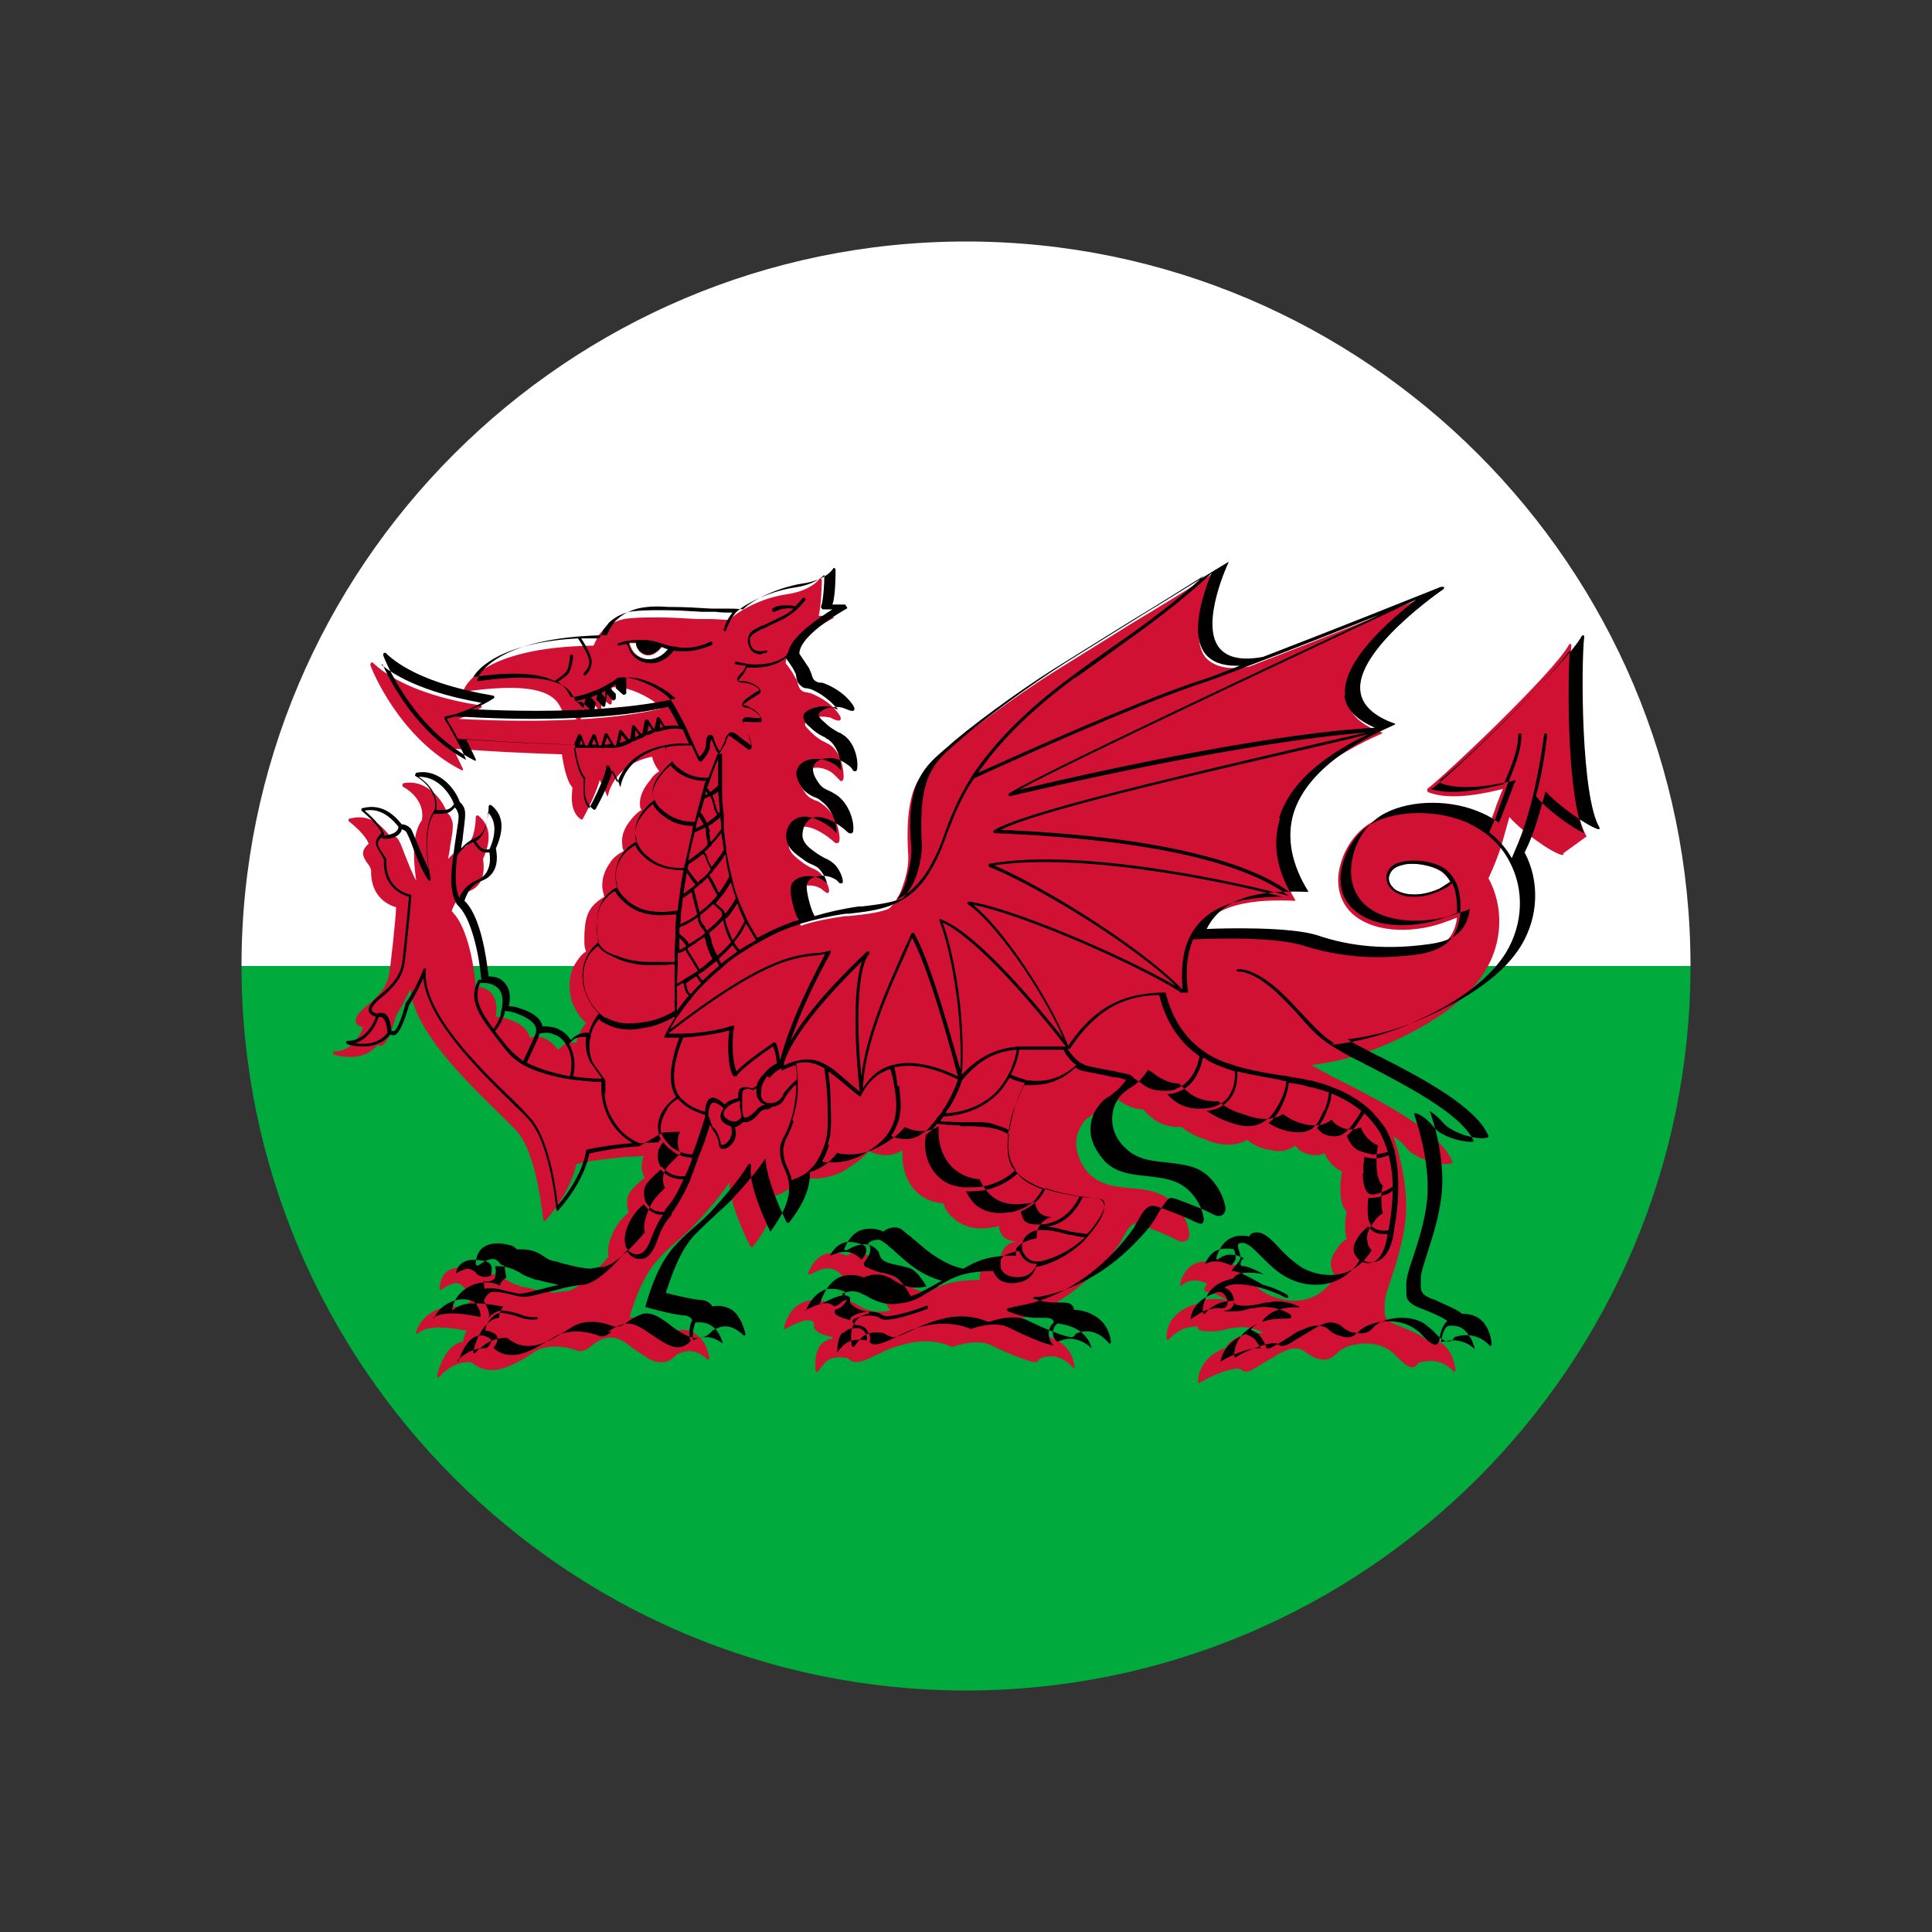 <?xml version="1.0" encoding="UTF-8"?>
<svg id="Layer_1" data-name="Layer 1" xmlns="http://www.w3.org/2000/svg" viewBox="0 0 24 24">
  <rect x="0" y="0" width="24" height="24" fill="#333333" stroke="none"/>
  <defs>
    <style>
      .cls-1 {
        fill: #000;
      }

      .cls-1, .cls-2, .cls-3, .cls-4, .cls-5 {
        stroke-width: 0px;
      }

      .cls-2 {
        fill: #d11133;
      }

      .cls-3 {
        fill: none;
      }

      .cls-4 {
        fill: #00aa3c;
      }

      .cls-5 {
        fill: #fff;
      }
    </style>
  </defs>
  <rect class="cls-3" width="24" height="24"/>
  <g>
    <path class="cls-1" d="M16.71,7.34c2.92,2.92,3.18,7.42.57,10.03-2.61,2.61-7.11,2.36-10.03-.57s-3.18-7.42-.57-10.03c2.61-2.61,7.11-2.36,10.03.57Z"/>
    <g>
      <g>
        <path class="cls-5" d="M21,12H3C3,7.04,7.04,3,12,3s9,4.04,9,9Z"/>
        <path class="cls-4" d="M21,12c0,4.96-4.04,9-9,9S3,16.96,3,12h18Z"/>
      </g>
      <g>
        <path class="cls-2" d="M19.71,10.39c-.24-.38-.23-2.02-.19-2.37,0,0,0-.02-.01-.02-.01,0-.02,0-.02.01-.19.35-1.57,1.65-1.76,1.79,0,0,0,.01,0,.02,0,0,0,.01.01.02.29.12.77,0,.93-.04-.01.02-.02.05-.03.07-.02.06-.05.12-.07.19-.03.09-.07.18-.11.27-.06-.05-.14-.09-.21-.12-.38-.16-.87-.16-1.2,0-.21.11-.38.36-.42.63-.03.21.04.4.18.52.29.25.81.23,1.18.08.04-.01.07-.03.11-.04-.02.15-.08.26-.18.33-.08.06-.19.09-.34.11-.51.07-.96.03-1.37-.11-.34-.12-1.15-.09-1.38-.08.22-.45.79-.48,1.26-.46h0s0,0,0,0h0s0,0,0,0h0s0,0,0,0h0s0,0,0,0h0s0-.01,0-.01h0c-.21-.35-.27-.67-.18-.97.19-.61.97-.97,1.26-1.1,0,0,0,0,0,0h0s0,0,0,0c0,0,0,0,0,0,0,0,0,0,0,0h0s0-.01,0-.01h0s0,0,0,0h0s0,0,0,0c-.26-.09-.41-.23-.43-.4-.07-.52.99-1.24,1.03-1.27h0s.01-.02.01-.03c0,0-.02-.01-.03,0h-.02c-.3.13-1.35.55-2.21.88-.26.05-.45,0-.55-.12-.23-.31.12-1.04.12-1.05h0s0,0,0,0h0s0,0,0,0h0s0,0,0,0h0s0,0,0,0h0s0,0,0,0h0s0,0,0,0h0c-.35.22-.69.43-1.04.64l-.98.61c-.46.29-1.09.76-1.31.96-.02.02-.05.04-.07.06-.14.13-.25.22-.33.41-.1.25-.09.6-.08.79.01.11,0,.24-.06.41-.04.13-.1.23-.18.3-.16.06-.33.07-.5.09h-.04c-.2.03-.38.06-.55.12-.04-.07-.06-.15-.08-.23-.02-.1-.03-.15,0-.2.06-.08.22-.09.31-.04.03.01.04.03.06.04.02.02.04.03.05.02,0,0,.01-.01.01-.02,0-.04-.03-.13-.09-.2-.04-.05-.07-.06-.11-.08-.03-.01-.06-.03-.11-.06-.09-.07-.17-.12-.19-.21-.01-.08.03-.19.1-.23.14-.08.36.09.39.11.02.02.04.03.05.04.03.03.04.04.07.03.01,0,.02-.02.02-.05,0-.08-.04-.3-.2-.42-.04-.03-.07-.05-.11-.06-.04-.02-.07-.03-.11-.08-.09-.12-.09-.19-.07-.23.03-.07.13-.09.16-.09.13-.02.23.05.26.08s.05.05.06.06c.01.01.02.03.04.02.01,0,.02-.02.02-.05,0-.09-.03-.32-.19-.41-.01,0-.02-.01-.04-.02-.05-.02-.11-.06-.18-.13-.04-.04-.07-.07-.07-.09,0-.02.02-.03.04-.05.05-.04.16-.06.25-.04.03,0,.05.02.08.03.03.01.06.02.07,0,.01-.01.01-.04-.06-.12-.13-.15-.3-.2-.31-.21-.02,0-.04-.01-.05-.01-.03,0-.04-.01-.06-.02-.03-.02-.04-.06-.05-.09,0-.02-.01-.05-.03-.07-.03-.06-.07-.12-.12-.18,0,0,0,0,0-.01,0,0,0,0,0,0,.02-.24.58-.55.59-.55,0,0,.01-.01,0-.02s0-.01-.02-.01h-.16c.03-.12.04-.41.04-.44,0,0,0-.02-.01-.02s-.02,0-.02,0c0,0-.09.14-.39.19-.31.04-.61.2-.73.32-.08,0-.16-.01-.23-.01-.06,0-.12,0-.17,0-.17-.01-.32-.02-.47-.02-.02,0-.03,0-.05,0-.13,0-.26,0-.39.02-.12.03-.21.08-.27.15-.03.03-.05.06-.07.1,0,0,0,.01-.02.04,0,.01-.01.03-.02.04-1.42.02-1.6.53-1.61.55,0,0,0,.01,0,.02,0,0,.01,0,.02,0,.51-.07.84-.06,1.03.04h0c.11.06.14.13.17.19h0s.01.02.02.02c.02,0,.04,0,.06,0l.13.12s0,0,.01,0h0s.01,0,.01-.01l.03-.14.08.09s.01,0,.02,0c0,0,.01,0,.01-.02l.02-.14.07.08s.01,0,.02,0c0,0,.01-.01.01-.02v-.13s.1.08.1.08c0,0,.01,0,.02,0,0,0,.01-.01.01-.02v-.19c.19-.03.49.13.59.23,0,0,.02.02.03.03-.85.21-2.16.15-2.52.13.09-.03.19-.08.28-.14,0,0,.01-.01,0-.02,0,0,0-.01-.02-.01-.35-.05-.99-.2-1.33-.53,0,0-.01,0-.02,0,0,0-.01.02-.01.03.01.04.36.92,1.14,1.31,0,0,0,0,0,0,0,0,.01,0,.01,0,0,0,0-.01,0-.02-.04-.08-.08-.17-.12-.25.14.01.66.05,1.35.07.01.07.05.33.13.41v.02c-.01.09-.03.29.11.38,0,0,0,0,.01,0h0s.01,0,.01-.01c.09-.16.18-.37.21-.48.08.16.09.19.09.2h0s0,0,0,0c0,0,0,0,0,0h0s0,0,.01,0c0,0,0,0,0,0s0,0,0,0c0,0,0,0,0,0,0,0,0,0,0,0,0,0,0,0,0,0,0,0,0,0,0,0h0s.06-.39.55-.49c.01.05.04.12.09.18-.05.03-.09.07-.12.12-.05.06-.13.17-.12.3,0,.02,0,.04.02.06-.05.03-.09.07-.13.12-.04.05-.13.16-.11.31,0,.03,0,.05.02.08-.05.03-.13.07-.18.16-.03.04-.13.2-.07.38,0,.01,0,.02.01.03-.06.03-.12.08-.16.13-.08.11-.08.21-.09.32,0,.09-.01.16.02.23-.05.03-.09.08-.12.13-.06.08-.11.23-.07.43,0,.03.05.2.19.33-.05.06-.09.13-.11.2,0,0,0,.02-.01.04-.06,0-.12,0-.17.04-.02.02-.04.03-.06.05-.04-.06-.1-.11-.16-.14-.07-.03-.14-.02-.19-.01h0c-.03-.15-.21-.21-.27-.23-.05-.02-.1-.03-.15-.03.02-.13,0-.23-.06-.3-.06-.06-.14-.07-.19-.07-.02-.26-.1-.73-.28-.92,0,0-.01-.02-.02-.02.04-.12.11-.21.22-.25.15-.06.2-.2.17-.4.11-.24.09-.42-.06-.54,0,0-.01,0-.02,0,0,0-.01.01-.01.02,0,0,0,.32-.15.38h0c-.07.03-.14.07-.19.14,0-.05.02-.1.02-.15.03-.16.05-.29.02-.34-.01-.04-.04-.07-.06-.09-.04-.13-.24-.42-.54-.36,0,0-.01,0-.01.02,0,0,0,.02,0,.02,0,0,.29.14.24.42-.12.16-.11.47-.07.75-.05-.09-.1-.22-.14-.32-.04-.11-.07-.18-.09-.2-.02-.03-.06-.05-.11-.05-.15-.19-.3-.25-.49-.2,0,0-.01,0-.01.01,0,0,0,.01,0,.02,0,0,.2.15.25.28-.11.1-.07.16-.02.24.02.02.04.05.05.09-.01.35.24.44.31.46,0,.11-.07.76-.09.85-.02.09-.07.21-.27.37-.1.08-.15.15-.14.2,0,.03.03.06.09.07-.02.06-.12.3-.35.3-.01,0-.02,0-.02.02,0,.01,0,.02.01.02.06.02.13.03.2.03.13,0,.25-.04.34-.15.02.01.04.02.05.01.08-.02.16-.3.18-.37.01-.02.09-.14.18-.34.03.51.69,1.15,1.09,1.54.09.09.17.17.22.22.27.29.33,1.1.34,1.11,0,0,0,.01.01.02h0s.01,0,.01,0c.01-.01.31-.34.39-.71.21-.05.45-.07.62-.09h0c.1,0,.18-.01.22-.01-.02.04-.03.08-.03.13,0,.05.01.09.04.14-.02.01-.03.03-.05.04-.1.09-.16.15-.17.24,0,.05,0,.1.02.15-.08.07-.15.15-.19.24-.06.13-.08.23-.06.31-.22.26-.41.42-.53.43-.04,0-.09.01-.15.02-.14-.02-.27-.05-.36-.07-.03,0-.05-.01-.07-.02-.06-.01-.1-.04-.14-.06-.06-.04-.13-.08-.25-.09-.03,0-.07,0-.09,0-.02-.03-.04-.04-.08-.05-.15-.04-.26-.03-.33.02-.06.04-.09.11-.1.21,0,0,0,.02.01.02,0,0,.02,0,.02,0,0,0,.09-.08.18-.08.03,0,.05.01.07.03.03.03.05.05.08.06,0,.04,0,.08.02.14-.01,0-.03.02-.04.03-.02.02-.03.04-.04.07-.04-.03-.09-.04-.16-.04-.19,0-.39.15-.43.32,0,0,0,.02,0,.02,0,0,0,0,0,0s0,0,.01,0c.1-.08.23-.11.62-.04,0,0,0,0,0,0-.03.04-.04.09-.05.14-.22.02-.32.39-.32.42,0,0,0,.01,0,.02,0,0,0,0,.01,0,0,0,0,0,.01,0,0,0,0,0,0,0,.16-.17.28-.18.35-.19.02,0,.04,0,.05,0,.01.01.03.02.04.03.07.05.15.07.22.07.17,0,.34-.11.46-.18.04-.03.08-.05.11-.07.16-.07.36-.04.47,0,.08.04.15-.01.21-.06.05-.04.11-.08.18-.09.11-.02.2.03.31.12.06.04.13.09.21.14.19.1.3,0,.34-.05,0,0,.01,0,.02-.01.07-.03.2-.09.37.07,0,0,0,0,.01,0,0,0,0,0,0,0,0,0,.01-.01.01-.02-.01-.08-.05-.22-.17-.3-.07-.05-.15-.06-.24-.04-.03-.05-.08-.07-.14-.08-.12-.01-.37-.08-.44-.09.07-.23.17-.51.35-.71.08-.09.17-.17.25-.24.08-.07.16-.14.23-.22.17-.18.3-.34.41-.5,0,.29.25.77.26.79,0,0,0,0,.01.01,0,0,.01,0,.02,0,.19-.24.27-.45.26-.63.1-.03.19-.08.26-.15.03-.03.06-.06.08-.09.05.01.11.02.16.02h0c.22,0,.38-.09.44-.14.06-.04.16-.1.24-.2.07.03.14.05.2.05,0,0,.01,0,.02,0,.07,0,.13-.02.2-.06,0,.02,0,.05,0,.08,0,.08.02.29.18.44.08.08.2.13.33.14.02.07.06.13.12.18.09.08.2.13.34.13.04,0,.08,0,.13-.01.02,0,.06-.01.1-.02,0,.06.03.1.06.14.05.04.11.05.16.05-.03,0-.07.02-.09.03-.08.04-.12.14-.11.23-.09.02-.2.04-.24.11,0,.01-.02.03-.02.05,0,.02,0,.04,0,.06-.34,0-.5.07-.65.16-.11-.02-.22-.07-.33-.14-.09-.06-.18-.14-.27-.21-.02-.02-.04-.04-.07-.06,0,0-.02-.01-.03-.02-.04-.03-.08-.07-.13-.08-.06-.01-.12.01-.17.05,0,0,0,0,0,0-.04-.02-.16-.06-.27-.02-.09.03-.16.11-.21.23,0,0,0,.02,0,.02,0,0,.01,0,.02,0h.01c.09-.05.27-.15.4.03,0,.03.01.05.02.06.03.06.13.08.23.1.04,0,.08.02.12.03.08.02.16.13.22.23-.21.05-.35-.03-.46-.1h-.01c-.11-.07-.23-.05-.31,0-.03-.01-.17-.06-.31,0-.11.05-.19.15-.23.31,0,0,0,.02,0,.02,0,0,0,0,.01,0,0,0,0,0,0,0,.15-.08.3-.15.36-.08,0,.02,0,.04,0,.06.02.05.09.09.23.12,0,0,0,.01.01.02-.04,0-.09.02-.14.06-.07.07-.09.18-.08.33,0,0,0,.01.01.02h0s.01,0,.02,0c.01-.01.02-.03.03-.04.08-.11.13-.16.34-.13.03.03.06.05.11.05h0c.07,0,.14-.04.23-.08.1-.05.22-.11.4-.15.33-.08.55.04.55.04,0,0,.01,0,.02,0,0,0,.29-.11.47-.02.18.09.49.22.56.21.02,0,.03-.01.04-.04.22-.1.38.06.42.11h0s.01.01.01.01c0,0,0,0,0,0,0,0,.01-.01.01-.02-.05-.36-.39-.39-.46-.4,0,0,0-.01,0-.02-.04-.07-.09-.07-.2-.07h-.05c-.09,0-.2-.03-.26-.05,0,0,.01,0,.02,0h.06c.54-.11.95-.43,1.19-.68.09-.09.17-.19.25-.3.01-.02.03-.04.04-.07.04-.07.1-.19.16-.19.02,0,.03,0,.05.01.17.06.33.12.48.2.04.02.08.02.11,0,.03-.02.04-.06.03-.11-.03-.18-.14-.34-.29-.43-.13-.08-.29-.1-.44-.11-.2-.02-.38-.04-.52-.19-.04-.04-.17-.21-.15-.41.01-.09.05-.16.07-.19.04-.07.09-.09.14-.13.03-.02.07-.05.11-.08.04-.04.08-.09.12-.15.04.02.06.04.09.06.03.02.06.04.1.06.06.03.13.05.2.05.04.05.09.09.14.13.09.06.19.09.3.09.01,0,.03,0,.04,0,.07.06.16.11.25.14.09.04.21.08.33.08.05,0,.11-.01.17-.03.02,0,.04-.02.06-.03.08.06.16.1.25.12.04,0,.09.02.14.02s.12-.01.18-.05c.01,0,.02-.01.03-.02.03.04.06.07.11.09,0,0,.07.03.14.03.03,0,.06,0,.1-.02,0,0,.01,0,.02,0,.01.04.04.08.08.13.04.04.08.07.13.09-.01.07-.02.15-.02.22,0,.09.01.22.08.28-.01.05-.02.11-.02.16,0,.06,0,.13.02.18-.05.03-.09.07-.12.12-.04.06-.1.14-.07.24,0,.04.03.07.05.1-.25.41-.65.33-.86.22-.11-.06-.21-.16-.29-.25-.11-.11-.2-.2-.29-.19-.02,0-.07.01-.08.05-.1-.02-.18-.01-.25.03-.13.08-.16.23-.16.24,0,0,0,.02.01.02,0,0,0,0,0,0s.01,0,.01,0c0,0,.11-.13.32-.02-.03.03-.04.05-.04.07,0,.02.03.03.05.03.03,0,.09.02.24.1-.14-.02-.32-.03-.38.05,0,0,0,0,0,0-.03,0-.07.02-.1.03-.07.03-.17.09-.23.19-.03.06-.05.13-.05.2,0,0,0,.02.01.02,0,0,0,0,0,0,0,0,.01,0,.02,0,.05-.06.12-.11.2-.14.04-.01.08-.02.13-.02h.03s0,.01,0,.02c.01.03.07.04.18.04.1,0,.17-.03.22-.04.01,0,.02,0,.03,0,.16-.04.33.02.39.06h0c-.08,0-.22-.01-.36.07-.03.02-.1.06-.11.11-.11.04-.33.15-.35.42,0,0,0,.01.01.02,0,0,0,0,0,0,0,0,0,0,.01,0,.14-.09.43-.21.52-.17,0,0,.01.02.02.02.01,0,.02.01.04.01.04,0,.09-.03.17-.08.08-.05.13-.08.17-.1.04-.03.06-.04.1-.06h0c.07-.03.15-.07.23-.04.03.01.05.02.07.04.03.02.06.04.12.07.04.01.12.04.19,0,.04-.02.07-.05.08-.06h0c.09-.11.42-.18.63-.05.05.03.09.07.13.11.07.07.14.13.2.11.01,0,.02-.01.05-.05.04-.01.26-.09.44.11,0,0,.01,0,.01,0,0,0,0,0,0,0,0,0,.01-.01.01-.02,0-.01-.02-.2-.14-.31-.06-.05-.14-.08-.23-.07-.05-.05-.16-.1-.33-.17,0,0-.02,0-.03-.01-.07-.03-.12-.05-.14-.1-.01-.02-.01-.05-.01-.09,0-.02,0-.04,0-.07,0-.07.03-.17.08-.31.06-.19.15-.45.18-.75.04-.43-.1-.88-.15-1.02.04.02.09.05.16.14.12.15.47.23.56.19.01,0,.01-.02.01-.02-.14-.36-.83-.72-1.34-.98-.05-.02-.09-.05-.14-.07-.11-.06-.2-.11-.27-.15.35-.04.69-.14,1.03-.3.56-.26.94-.55,1.13-.87.22-.36.23-.8.04-1.15.06-.13.12-.27.17-.44.03-.11.06-.21.09-.32.17.19.52.44.65.47h0s.01,0,.02,0c0,0,0-.02,0-.02ZM18.02,10.95s-.09.06-.14.09c-.14.07-.29.09-.43.06-.07-.02-.12-.04-.15-.08-.04-.04-.06-.1-.04-.15.02-.06.07-.1.14-.12.04-.01.09-.02.14-.02.15,0,.31.05.38.11.04.03.07.06.09.11Z"/>
        <g>
          <path class="cls-5" d="M8.31,8.06c-.06.08-.15.13-.24.13h0c-.08,0-.14-.03-.19-.08-.03-.04-.05-.08-.06-.12.03,0,.05,0,.08,0h0s.02.07.04.1c.1.1.21.04.28-.05,0,0,0,0,0,0,.03.01.05.02.08.03Z"/>
          <path class="cls-1" d="M9.46,8.13c-.06,0-.11-.02-.14-.07s-.04-.11-.02-.16c.02-.06.07-.08.17-.13h.01c.16-.08.24-.11.3-.15.03-.02.06-.04.08-.06-.03,0-.07-.01-.1,0-.05,0-.09.02-.14.04,0,0,0,0-.01,0,0,0-.01,0-.02-.01,0-.01,0-.02,0-.03.05-.03.1-.04.15-.04.05,0,.09,0,.14.01.03-.03.06-.06.09-.1,0,0,.02-.01.03,0s.01.02,0,.03c-.06.08-.14.15-.22.2-.06.04-.14.07-.3.15h-.01c-.09.05-.13.07-.15.11-.01.04,0,.09.02.12.03.05.1.06.17.04.01,0,.02,0,.02.01,0,.01,0,.02-.01.02-.02,0-.04.01-.07.01Z"/>
          <path class="cls-1" d="M7.81,7.99s.02.08.06.12c.05.05.11.08.19.08h0c.09,0,.18-.05.24-.13-.03,0-.06-.02-.08-.03,0,0,0,0,0,0-.07.09-.18.15-.28.05-.03-.03-.04-.06-.04-.1h0s-.05,0-.08,0ZM7.78,8s-.06.01-.09.02c0,0,0,0,0,0,0,0-.02,0-.02-.01,0-.01,0-.02.01-.02.04-.01.07-.02.11-.03.03,0,.07-.01.1-.01h0s.1,0,.14,0c.09.01.15.03.21.05.03.01.07.02.11.03.02,0,.04,0,.07.01.13.02.26,0,.41-.07,0,0,.02,0,.02.01,0,.01,0,.02,0,.03-.12.05-.23.08-.34.08-.03,0-.06,0-.08,0-.02,0-.04,0-.06-.01-.07.1-.18.16-.28.16h0c-.09,0-.16-.03-.22-.09-.04-.04-.06-.09-.07-.13Z"/>
          <path class="cls-1" d="M15.17,16.91c.13-.08.37-.18.49-.16,0-.01-.01-.03-.03-.05-.02-.03-.03-.05-.05-.07-.02-.02-.05-.03-.07-.04-.01,0-.02-.01-.03-.02-.1.04-.28.13-.32.35ZM15.22,13.71c-.08.07-.17.08-.23.09.06.04.13.08.2.11.13.05.3.12.46.05.02-.01.04-.02.07-.04.09-.06.14-.16.18-.23.04-.08.07-.17.08-.26-.03,0-.07-.01-.1-.02-.17-.03-.34-.06-.51-.1.01.16-.04.31-.14.39ZM14.96,15.71c.06-.04.17-.07.33.01.03-.03.05-.05.06-.08,0-.02,0-.05-.01-.08,0-.01-.01-.03-.01-.04-.09-.02-.17-.01-.23.02-.07.04-.11.11-.13.16ZM14.79,16.39s.11-.08.18-.11c.04-.01.08-.02.13-.03.02,0,.04,0,.05,0h0s.03,0,.04,0c.05,0,.06-.05.06-.07,0-.05-.04-.12-.09-.13,0,0,0,0-.01,0s0,0-.01,0h0s0,0,0,0c-.03,0-.06.02-.09.03-.07.03-.16.08-.22.18-.02.04-.04.08-.04.13ZM14.94,13.15c-.04.2-.15.36-.3.41-.04.02-.09.03-.14.03.03.04.07.07.11.1.09.06.2.09.33.08h.02c.06,0,.16-.02.25-.09.09-.08.14-.22.13-.37-.06-.02-.12-.04-.17-.06-.08-.03-.15-.06-.21-.11ZM14.08,13.39s.06.04.09.06c.03.02.05.04.09.06.06.03.13.04.2.04.06,0,.12,0,.16-.03.14-.05.25-.21.28-.4-.25-.17-.42-.43-.5-.76-.36.01-.74.11-1.11.67h0s0,0,0,0c0,0,0,0,0,0h0s0,0,0,0h0s-.02,0-.03,0c.05.07.1.13.16.17.02.01.04.02.06.03.04.02.13.03.32.07.03,0,.06.01.09.02.07.01.1.02.14.03,0,0,.01,0,.02.01l.03.02ZM13.45,14.87c-.05.11-.15.26-.31.33-.04.02-.09.03-.14.04.07,0,.15.02.21.04.03,0,.06.01.09.02.07.01.14.02.2.03.01-.01.03-.03.04-.04.21-.25.19-.35.17-.37-.02-.03-.06-.03-.12-.04h-.01s-.07,0-.14-.01ZM13.13,16.67c.05-.02.11-.04.16-.04.09,0,.19.04.27.12-.07-.28-.38-.3-.42-.31-.06.04-.06.1-.06.13,0,.04.03.08.05.09ZM12.68,15.05s.02.09.05.12c.04.03.08.04.14.04.02,0,.04,0,.06,0,.07,0,.13-.02.2-.05.15-.07.24-.21.28-.3-.12-.02-.28-.05-.42-.1-.02.05-.05.09-.09.14-.06.06-.13.11-.22.15ZM12.7,15.53c.02.07.09.14.17.14.01,0,.02,0,.04,0,.04,0,.08-.02.12-.03.18-.06.33-.16.45-.27-.06,0-.12-.02-.18-.03-.03,0-.06-.01-.09-.02-.08-.02-.17-.04-.26-.04h-.02c-.05,0-.1.01-.14.04-.07.04-.11.13-.09.2h0s0,0,0,0ZM12.66,13.04c-.01.08-.03.15-.06.22-.01.03-.03.06-.04.09.06.03.14.05.2.07.08.01.16.01.23,0,.18-.03.3-.12.38-.19-.06-.04-.12-.11-.16-.19-.08,0-.16,0-.23,0-.11,0-.21,0-.32,0ZM14.66,12.32c-.62-.38-1.99-.97-2.57-1.08.37.3.93,1.13,1.18,1.75.38-.56.77-.64,1.14-.66.04,0,.07,0,.11,0,.05,0,.09,0,.14,0ZM13.35,8.42c-.35.26-.85.67-1.2,1.18.6-.27,1.92-.86,2.68-1.12.16-.05.35-.12.57-.21h-.05c-.17,0-.3-.05-.38-.15-.2-.26-.01-.78.08-1-.37.35-.78.65-1.19.94-.16.12-.33.24-.5.36ZM12.43,15.67s0,.04,0,.06c0,.03.01.05.03.07.06.07.19.08.28.05.08-.03.12-.09.14-.15h-.02c-.09,0-.17-.07-.2-.16-.07.01-.18.04-.22.09,0,0-.01.02-.01.03ZM15.93,11.14c-.6-.16-2.45-.56-3.58-.39.52.22,1.74.94,2.34,1.54-.02-.25,0-.46.08-.63.2-.44.7-.52,1.16-.52ZM12,14.79c.02.06.06.11.1.16.16.15.37.12.44.11.03,0,.07-.01.12-.03.08-.03.16-.08.21-.14.03-.04.06-.08.08-.12-.01,0-.02-.01-.04-.01-.07-.03-.19-.08-.27-.18-.09.08-.24.18-.44.21-.03,0-.09.01-.16.01h-.03ZM13.24,13c-.38-.49-1.09-1.33-1.53-1.54.11.29.29,1.07.24,1.89.25-.27.49-.33.69-.35.11,0,.22,0,.34,0,.08,0,.16,0,.24,0h.02ZM11.95,13.42c-.04.13-.1.25-.17.36h-.01s-.02.04-.02.05c.18-.01.41-.07.6-.24.08-.08.14-.17.17-.23.02-.04.04-.07.05-.11.03-.07.05-.14.06-.21-.21.02-.43.08-.67.37ZM11.67,13.93c.09,0,.17.01.26.01.06,0,.12,0,.16,0,.13,0,.19,0,.27.03.06.02.12.04.18.07.03-.19.09-.39.19-.59-.07-.01-.13-.03-.19-.06-.04.06-.09.15-.17.22-.2.19-.46.25-.65.26-.01.02-.03.04-.04.06ZM11.93,13.98c-.1,0-.19-.01-.29-.02-.04.06-.09.1-.14.14,0,.03-.01.07-.01.11,0,.08.02.27.17.41.08.08.19.12.32.13.09,0,.17,0,.22-.01.19-.03.34-.13.42-.21-.02-.02-.03-.04-.04-.06-.05-.09-.06-.19-.05-.34,0-.01,0-.02,0-.04-.06-.03-.12-.06-.18-.07-.08-.02-.14-.02-.26-.03-.04,0-.1,0-.16,0ZM18.2,16.53c-.05-.05-.12-.07-.21-.06-.06.03-.08.14-.09.2.03,0,.08-.02.14-.02.08,0,.19.02.28.11-.01-.06-.05-.16-.12-.23ZM17.77,9.8c.3.1.79-.03.91-.06h0c.08-.19.18-.41.18-.61,0-.01,0-.02.02-.02s.02,0,.02.02c0,.21-.1.43-.18.63h0s-.03.08-.04.12c-.02.06-.05.12-.07.19-.03.09-.07.18-.11.27.12.09.21.2.28.32.05-.12.11-.25.16-.41.04-.12.07-.23.1-.35h0c.06-.26.11-.52.14-.77,0-.01.01-.02.02-.02.01,0,.02.01.02.02-.03.25-.07.51-.14.76.14.17.44.39.6.46-.21-.43-.21-1.81-.18-2.27-.29.41-1.43,1.5-1.7,1.71ZM17.4,10.75c-.07.02-.12.06-.14.12-.02.05,0,.11.04.15.03.04.08.06.15.08.14.03.29,0,.43-.06.05-.03.1-.06.14-.09-.03-.04-.06-.08-.09-.11-.07-.06-.24-.11-.38-.11-.05,0-.1,0-.14.02ZM16.93,14.57c0,.09.01.22.08.26,0,0,0,0,0,0,.04.02.1,0,.16-.02.05-.02.09-.04.13-.07,0-.14-.02-.27-.05-.39-.05.02-.11.04-.17.04h-.01s-.07,0-.12-.02c-.01.07-.02.14-.01.21ZM17,15.23s-.08.07-.11.11c-.04.06-.09.13-.07.21,0,.03.03.06.05.09.03.03.06.04.1.05.16.02.23-.16.26-.31,0-.02,0-.04.01-.05-.01,0-.03,0-.05,0-.05,0-.11-.01-.15-.05-.01-.01-.03-.03-.04-.04ZM17.06,15.25c.07.05.16.04.19.03.03-.18.05-.35.05-.49-.03.03-.07.05-.12.06-.04.02-.09.03-.13.03-.02,0-.03,0-.05,0-.01.05-.01.09-.01.14,0,.06,0,.13.03.18.01.02.02.04.04.05ZM16.71,8.64c-.05-.42.57-.95.88-1.19-.83.39-4.21,1.97-4.93,2.36,1.43-.34,3.29-.71,4.42-.77-.23-.1-.36-.23-.38-.4ZM16.73,14.11s.03.08.07.12c.03.04.08.07.13.08.06.02.11.03.13.03.07,0,.14-.02.18-.03-.03-.09-.06-.18-.11-.26s-.11-.15-.18-.22c-.02.03-.04.06-.06.09-.06.09-.11.15-.16.19ZM16.54,13.58c0,.08-.03.16-.06.23s-.06.14-.12.2c.02.03.05.06.09.08,0,0,.11.05.21.01.01,0,.02-.01.03-.02.05-.03.09-.08.16-.18.02-.03.04-.06.06-.1-.11-.09-.23-.16-.38-.22ZM16.45,13.8c.03-.07.05-.15.06-.23-.06-.02-.13-.04-.2-.06-.03,0-.06-.01-.09-.02-.07-.02-.14-.03-.21-.04-.01.09-.04.19-.08.27-.03.07-.08.16-.17.23.07.05.15.08.23.1.07.01.19.04.29-.02.02,0,.03-.02.04-.03.06-.05.09-.13.12-.2ZM15.89,10.16c.16-.53.75-.87,1.11-1.04-.27.07-.62.15-1.01.24-1.34.31-3.14.73-3.56.95.32.01,1.07.05,1.81.17.83.14,1.43.34,1.79.61-.18-.32-.22-.63-.13-.92ZM16.54,12.98c.36-.04.72-.14,1.06-.3.55-.25.92-.54,1.11-.85.21-.35.23-.78.04-1.13-.07-.14-.18-.26-.3-.35-.07-.05-.14-.09-.22-.13-.37-.16-.85-.16-1.17,0-.2.1-.36.35-.4.6-.03.2.03.38.17.49.27.24.78.22,1.14.08.04-.02.09-.03.13-.05,0,0,0-.01,0-.02,0-.13-.01-.25-.06-.35-.04.04-.09.07-.14.09-.11.05-.21.08-.32.08-.04,0-.09,0-.13-.01-.07-.02-.13-.05-.17-.09-.05-.05-.07-.13-.05-.19.02-.07.08-.12.17-.14.18-.05.45,0,.56.09.04.03.08.08.11.13.06.1.08.24.07.39,0,.01,0,.02,0,.03-.02.18-.08.31-.2.39-.09.06-.2.1-.35.12-.17.02-.33.03-.48.03-.32,0-.62-.05-.91-.14-.35-.12-1.19-.09-1.38-.08-.07.17-.1.39-.06.65h0s0,.01,0,.01h0s0,0,0,0h0s0,0,0,0h0c-.06,0-.13,0-.2,0-.03,0-.05,0-.08,0,.08.33.25.58.49.74.07.05.15.09.23.12.06.02.12.04.18.06.18.05.36.08.54.11.04,0,.08.01.12.02.07.01.15.02.22.04.03,0,.06.01.09.02.07.02.15.04.21.07.17.06.31.15.43.25.08.07.15.16.21.24.05.08.09.18.12.28.03.13.05.27.05.43,0,.16-.01.34-.05.55,0,.03-.01.06-.01.08-.04.22-.14.34-.27.34-.01,0-.02,0-.03,0-.04,0-.07-.02-.11-.04-.14.23-.35.32-.55.32-.13,0-.25-.03-.36-.09-.12-.06-.22-.16-.31-.25-.1-.1-.19-.19-.25-.18-.06,0-.05.03-.05.04s0,.03.01.05c.01.03.02.06.02.1-.01.03-.04.07-.07.1h0s-.04.05-.04.06c0,0,0,0,.02,0,.05,0,.18.06.37.17,0,0,0,0,0,0,.11.03.21.07.31.13,0,0,.01.02,0,.03,0,0,0,0-.02,0,0,0,0,0-.01,0-.09-.05-.2-.09-.3-.12,0,0,0,0,0,0h0c-.14-.04-.39-.08-.46,0,.07.01.12.09.12.17,0,.06-.04.1-.1.11h-.03s.01.02.14.01c.09,0,.16-.03.21-.04.01,0,.02,0,.03,0,.2-.05.4.04.45.08,0,0,.01.02.01.03,0,.02-.03.02-.07.02-.07,0-.21,0-.34.06-.07.04-.09.07-.09.08h0s.01,0,.02.01c.02.01.05.02.08.05.02.02.03.04.05.07.02.04.03.06.04.08,0,0,0,0,0,.01,0,0,0,.01.01.01.02.01.08-.02.16-.07.08-.05.13-.08.16-.1.04-.03.06-.04.11-.06h.01c.08-.04.16-.07.26-.04.04.01.06.03.08.05.02.02.05.04.11.06.04.01.11.04.17.01.03-.01.05-.04.07-.05h0c.11-.13.45-.2.68-.06.05.03.1.07.14.12.06.06.12.11.16.09,0,0,0,0,.03-.04,0-.03.02-.19.1-.25-.05-.04-.16-.09-.31-.15-.01,0-.02-.01-.03-.01-.07-.03-.13-.06-.16-.12-.01-.03-.01-.06-.01-.11,0-.02,0-.04,0-.07,0-.07.03-.18.08-.32.06-.19.15-.44.18-.74.04-.5-.16-1.03-.16-1.04,0,0,0-.01,0-.02,0,0,.01,0,.02,0,0,0,.1.02.22.17.1.13.4.2.5.18-.15-.34-.82-.68-1.31-.94-.05-.02-.09-.05-.14-.07-.14-.07-.24-.13-.32-.18-.17-.11-.26-.21-.4-.37-.05-.06-.11-.12-.18-.19-.37-.39-.58-.36-.58-.36-.01,0-.02,0-.02-.01,0-.01,0-.02.02-.02.01,0,.23-.03.62.37.07.07.13.14.18.19.15.16.23.25.39.36ZM7.41,9.25l-.03-.07-.03.07h.06ZM7.34,8.66l.06.07.02-.1s-.05.02-.07.03ZM7.24,9.25l-.02-.06-.02.06s.03,0,.05,0ZM7.25,8.79l.02-.11s-.07.02-.11.03l.08.08ZM7.12,13.37c.11.02.23.03.36.03h0c-.13-.18-.15-.21-.15-.21-.06-.12-.06-.23-.05-.31-.05,0-.1,0-.15.03-.02.02-.04.03-.06.06.02.03.03.06.04.09h0c.04.12.03.23.01.31ZM6.54,13.2c.14.07.32.13.54.17.02-.07.03-.18,0-.29h0s-.02-.06-.04-.09c-.04-.07-.09-.12-.16-.14-.06-.03-.13-.02-.18-.01,0,.03-.02.06-.04.11-.04.09-.08.17-.12.26ZM6.27,12.57s0,.03-.01.04c-.02.07-.06.14-.11.2.05.06.1.13.16.2l.02.02c.04.05.1.1.17.15.04-.09.08-.17.12-.26.02-.05.04-.08.04-.11,0,0,0-.02,0-.03-.02-.11-.19-.17-.24-.19-.05-.02-.1-.03-.15-.03ZM6.01,15.9s0,.07.01.11c.08-.02.18,0,.28.03.06.01.12.03.16.03.04,0,.13-.02.24-.05.07-.02.16-.04.24-.06-.1-.02-.19-.04-.26-.06-.03,0-.05-.01-.07-.02-.06-.02-.11-.04-.15-.07-.06-.03-.12-.07-.24-.08-.03,0-.05,0-.07,0,.02.06,0,.12,0,.14,0,.02-.05.05-.11.05,0,0-.01,0-.02,0ZM6.06,10.09c0,.09-.03.3-.15.36.07.1.09.11.17.1.09-.2.08-.36-.02-.46ZM5.97,12.2c-.09.18-.02.34.16.58.04-.06.08-.12.09-.18,0-.01,0-.03.01-.05.03-.13.01-.23-.05-.28-.05-.05-.13-.06-.19-.06-.01,0-.02,0-.03,0ZM5.68,16.9c.14-.13.25-.15.32-.15.02,0,.04,0,.05-.01.01,0,.06-.06.05-.09s-.06-.05-.1-.06c-.01,0-.02,0-.03,0-.15,0-.24.21-.28.33ZM5.7,11.17c.04-.12.12-.19.23-.24.15-.06.17-.22.15-.34-.02,0-.03,0-.04,0-.06,0-.1-.03-.16-.13-.08.03-.15.09-.2.17-.02.16-.04.39.03.53ZM5.66,15.82s.1-.06.16-.06h0s.07.02.09.05c.02.03.05.04.08.05.06.01.11-.01.11-.02,0-.01.02-.08,0-.12-.01-.02-.03-.04-.06-.05-.13-.03-.23-.03-.3.02-.04.03-.07.07-.08.14ZM5.38,16.37c.1-.06.25-.08.59-.01,0-.02,0-.06-.02-.1,0-.01-.01-.02-.02-.03h0s-.01-.04-.02-.04c-.03-.03-.09-.05-.16-.05h0c-.15,0-.31.11-.36.24ZM5.64,9.99c-.03-.09-.18-.35-.44-.34.09.06.25.19.22.41.13.01.17,0,.22-.07ZM4.75,8.25c.1.22.43.86,1.04,1.19-.03-.08-.07-.16-.11-.23-.09-.17-.16-.28-.16-.28,0,0,0-.01,0-.02,0,0,0-.01.01-.01,0,0,.05-.01.13-.03h0s0,0,0,0c.09-.03.21-.07.32-.14-.34-.06-.89-.19-1.24-.47ZM4.81,12.82c0-.06-.02-.15-.06-.18-.02-.01-.03-.01-.05,0-.01.05-.1.26-.29.32.15.02.31,0,.41-.14ZM4.77,10.38s.11-.01.15-.05c.02-.02.03-.04.03-.06-.13-.16-.26-.23-.42-.2.06.05.2.18.24.28h0s0,.01,0,.02ZM11.27,10.91c-.03.1-.07.19-.13.26.01,0,.02-.01.03-.01.19-.1.32-.28.39-.41.08-.14.14-.29.19-.44.03-.09.07-.18.11-.27.06-.14.14-.28.22-.41.36-.54.88-.97,1.25-1.24.16-.12.33-.24.5-.36.39-.27.78-.56,1.13-.88-.29.18-.59.37-.89.55l-.98.61c-.46.29-1.08.75-1.31.96-.02.02-.05.04-.07.06-.14.12-.24.22-.32.4-.1.24-.09.58-.07.77.01.11-.01.25-.06.42ZM11.17,13.49c.02.19.04.33-.03.49-.02.05-.04.09-.07.13.06.03.13.04.19.04.07,0,.15-.03.21-.08.05-.03.09-.08.14-.14.02-.03.04-.06.07-.09.02-.02.03-.04.04-.07h.01c.07-.12.13-.24.17-.36-.18-.09-.5-.22-.79-.15.02.07.03.15.04.23ZM10.74,15.73s.12.06.21.08c.04,0,.08.02.12.03.11.03.21.19.24.26.05-.01.1-.03.15-.06.08-.04.15-.08.22-.12,0,0,.01,0,.02-.01-.11-.03-.2-.07-.31-.14-.09-.06-.18-.14-.27-.22-.02-.02-.04-.04-.07-.06l-.02-.02s-.07-.06-.11-.07c-.05,0-.1.01-.14.05.02.01.03.03.03.06.01.07-.06.15-.08.18,0,.02.01.04.02.05ZM10.72,13.52c.09-.15.21-.25.37-.29h0c.29-.08.62.05.81.14-.24-.9-.42-1.43-.57-1.72-.02.05-.05.12-.08.19-.19.42-.51,1.11-.53,1.68ZM10.47,16.55c-.05.05-.07.14-.07.25,0,0,0,0,0,0,.09-.11.14-.18.37-.15,0-.02,0-.06-.02-.09-.02-.03-.05-.07-.12-.06h0s0,0-.01,0c-.03,0-.09,0-.14.06ZM10.52,16.14c-.02.06-.08.12-.15.13,0,.01,0,.03,0,.04.01.03.08.06.19.09,0-.02.01-.04.05-.06.09-.05.27-.07.36,0,.06.04.36-.05.54-.12.01,0,.02,0,.02.01,0,.01,0,.02-.01.03-.08.03-.49.18-.58.12-.08-.06-.24-.04-.32,0-.04.02-.03.04-.03.04,0,.01.02.03.04.04.06,0,.12.02.15.08.03.04.04.1.02.13.02.02.04.03.07.03.06,0,.13-.03.22-.07.1-.05.22-.12.4-.16.31-.07.53.02.57.04.05-.02.32-.11.49-.01.2.1.48.22.54.21,0,0,0,0,0,0-.03-.02-.05-.06-.06-.11-.01-.07.01-.13.06-.17,0,0,0-.01,0-.01-.02-.05-.05-.05-.17-.05h-.06c-.16,0-.33-.08-.34-.08,0,0-.01-.01-.01-.02,0,0,0-.01.01-.02.03,0,.06-.01.08-.02.02,0,.04,0,.06-.01.53-.09.93-.41,1.17-.66.09-.09.17-.19.25-.3.01-.01.02-.04.04-.07.05-.09.11-.21.19-.21.02,0,.05,0,.07.01.17.06.33.12.49.2.03.01.06.02.07,0,.01-.01.02-.04.01-.07-.03-.17-.14-.32-.27-.4-.13-.08-.28-.09-.43-.11-.19-.02-.4-.04-.54-.2-.04-.05-.19-.22-.16-.44.01-.09.05-.17.08-.21.05-.07.09-.11.15-.14.03-.02.06-.05.1-.08.04-.04.08-.08.11-.13,0,0-.01,0-.02,0-.04-.02-.06-.02-.14-.03-.02,0-.05-.01-.09-.02-.19-.04-.29-.05-.33-.07-.02-.01-.04-.02-.05-.03-.08.08-.22.18-.41.21-.04,0-.08.01-.12.01-.04,0-.07,0-.11,0-.05.1-.09.21-.13.31s-.05.21-.07.31c0,.02,0,.03,0,.05-.01.15,0,.24.04.32.01.03.03.05.05.07.08.1.19.15.27.19.02,0,.03.02.05.02.15.06.33.09.46.11.08.01.14.01.15.02h.01c.07,0,.12,0,.15.05.05.07,0,.21-.18.42-.01.02-.03.03-.04.05h0c-.13.13-.29.24-.49.31-.03.01-.07.02-.12.03-.03.09-.09.15-.17.18-.04.01-.08.02-.12.02-.08,0-.16-.02-.2-.08-.02-.02-.03-.04-.04-.07-.34,0-.49.07-.64.16-.02.01-.04.02-.06.04-.07.04-.14.08-.22.13-.06.03-.12.05-.17.06h0c-.06.01-.11.02-.16.02-.16,0-.27-.07-.36-.12h-.01c-.09-.06-.19-.04-.26-.01.02.03.02.07,0,.1ZM10.48,15.44c-.07.02-.13.08-.17.16.05-.02.12-.05.19-.05s.14.03.2.1c.04-.04.07-.1.06-.14,0-.02-.01-.03-.03-.04,0,0-.13-.07-.26-.03ZM10.3,14.22c-.02.06-.04.13-.09.21.05.01.09.01.14.01h0c.21,0,.36-.09.42-.13.06-.04.16-.1.24-.2.03-.04.06-.09.08-.14.06-.15.05-.29.02-.47-.01-.08-.03-.15-.05-.22-.16.05-.28.16-.37.34,0,0,0,0,0,0h0s0,0,0,0h0s0,0,0,0h-.01s0,0,0,0h0c-.08-.06-.15-.12-.22-.18-.06-.05-.11-.09-.17-.13.02.14.03.29.03.43.01.27,0,.38-.04.48ZM10,16.28c.15-.08.29-.13.36-.05.07-.02.11-.06.13-.11,0-.02.01-.05,0-.08-.02,0-.07-.03-.15-.03-.04,0-.09,0-.13.03-.08.04-.15.12-.2.24ZM9.86,13.92c-.03.1-.06.15-.08.2-.03.05-.04.09-.05.16,0,.09.02.16.05.22.02.04.03.08.05.12,0,.01,0,.03,0,.04.09-.03.18-.07.24-.14.03-.03.06-.06.08-.1.05-.08.08-.16.1-.22.03-.1.04-.2.03-.47,0-.15-.02-.31-.04-.46-.12-.07-.22-.09-.35-.06.01.07.02.14.02.2,0,.04,0,.09,0,.14,0,.08-.02.22-.07.37ZM9.73,13.24c.06-.03.11-.05.16-.06.15-.04.27-.02.41.07.07.04.13.1.2.16.06.05.12.1.18.15-.05-.44-.1-1.27.03-1.62-.41.4-.86.91-.97,1.26,0,0,0,.01,0,.02,0,0,0,.02,0,.02ZM9.53,13.37h0s-.06.08-.07.14c0,0,0,0,0,.01,0,.03-.02.11.02.15.03.03.07.04.12.03.02,0,.04-.01.06-.02.03-.02.05-.04.07-.08,0-.02.02-.04.04-.06.04-.05.08-.09.13-.13,0-.06,0-.12-.02-.18-.05.02-.11.04-.17.07t0,0h0s0,0,0,0h0s0,0,0,0c0,0,0,0,0,0h0s0,0,0,0h0s0,0,0,0c0-.01,0-.02,0-.03-.06.03-.11.07-.15.12ZM9.25,13.88s0,0,0,0c.02.01.05-.01.08-.03.03-.02.04-.04.06-.05.01-.02.02-.03.05-.05.03-.02.05-.02.07-.03-.03,0-.06-.02-.07-.04-.05-.05-.05-.12-.04-.16-.02.01-.04.02-.04.02,0,0,0,0-.01,0-.07-.03-.11,0-.11,0-.02.01-.02.05-.02.11,0,.02,0,.06,0,.09,0,.07.01.12.02.14ZM9.27,11.47c-.03.06-.06.12-.1.17-.02.02-.03.04-.05.07.02.03.04.06.07.09.06-.04.13-.08.2-.12-.04-.07-.08-.14-.12-.2ZM9.18,13.68s-.11.03-.15.08c-.02.02-.05.05-.04.08,0,.04.06.08.11.09.01,0,.02,0,.03,0,.03,0,.05-.02.08-.05,0-.03-.01-.07-.02-.14,0-.02,0-.04,0-.07ZM9.01,11.4s0,.06.02.1h0s.04.11.07.18c.01-.02.03-.03.04-.05.04-.06.08-.13.11-.19,0,0,0,0,0,0-.04-.08-.07-.15-.09-.22-.04.06-.07.12-.12.17,0,0-.01.02-.02.02ZM8.97,9.36c0,.11,0,.23,0,.36,0,.02,0,.04,0,.05,0,.1,0,.21.02.33,0,.02,0,.04,0,.05s0,.04,0,.06c0,.03,0,.05,0,.08.01.08.02.16.03.24v.03c.02.11.04.22.07.33.02.09.04.18.07.25.03.09.07.17.11.26h0c.04.09.09.17.14.25.11-.06.23-.12.36-.17.05-.02.1-.04.15-.05-.04-.07-.06-.15-.08-.23-.02-.1-.03-.17,0-.23.07-.1.25-.11.36-.05.03.02.05.03.07.05,0,0,0,0,0,0,0-.03-.03-.1-.08-.16-.03-.04-.06-.05-.1-.07-.03-.01-.07-.03-.12-.07-.1-.07-.18-.13-.2-.24-.02-.1.03-.22.12-.26.16-.09.39.08.43.11.02.02.04.03.05.05,0,0,.02.02.02.02.01-.04-.02-.28-.19-.4-.03-.03-.06-.04-.09-.05-.04-.02-.08-.04-.13-.09-.08-.11-.11-.2-.07-.27.04-.09.16-.11.19-.11.14-.02.26.06.29.08.03.03.05.05.06.06,0-.07-.02-.29-.17-.39-.01,0-.02-.01-.03-.02-.05-.02-.12-.06-.19-.13-.05-.04-.08-.08-.08-.13,0-.03.02-.05.05-.07.06-.04.18-.07.28-.05.03,0,.06.02.08.03h.02s-.02-.02-.05-.05c-.13-.14-.29-.2-.29-.2-.02,0-.03-.01-.05-.01-.03,0-.05-.01-.07-.03-.04-.03-.05-.07-.06-.12,0-.02-.01-.04-.02-.06-.03-.06-.07-.11-.11-.17-.08.08-.26.14-.48.12-.02.04-.03.07-.06.1,0,.01-.02.02-.02.03-.01.01-.03.03-.03.04,0,0,.02,0,.03,0,0,0,.01,0,.02,0,.1,0,.23.07.23.13,0,.02-.02.03-.05.05,0,0-.02.01-.03.02-.04.02-.13.08-.14.1,0,0,.01,0,.02,0,.02,0,.05.02.09.04.06.03.11.09.12.13,0,.01,0,.02,0,.03-.01.02-.03.01-.06.01-.01,0-.02,0-.04,0-.06,0-.12-.01-.13,0,0,0,.01.03.02.05.01.02.03.05.04.08.03.08.07.19.03.21-.02.01-.03,0-.09-.05-.02-.01-.04-.03-.07-.05-.07-.05-.09-.07-.11-.07,0,0-.01.01-.03.06v.02c-.06.1-.08.14-.09.15ZM8.93,11.91s.02.05.03.06c.06-.05.13-.1.2-.15-.02-.02-.04-.05-.06-.08-.06.07-.12.12-.17.17ZM8.93,9.82s-.02.02-.03.03c-.01.01-.03.02-.05.03.01.03.02.05.03.08,0,.02,0,.03.01.04,0,.01,0,.02.01.04,0,.02.02.05.04.07,0,0,0,0,0,0,0-.1-.01-.2-.02-.28ZM8.81,10.33s.01.09.02.13c.05-.05.09-.11.13-.16,0-.04,0-.07-.01-.12,0-.01,0-.02,0-.03,0,0,0,0-.01.01-.03.03-.07.05-.1.08-.01,0-.02.01-.04.02,0,.02.02.05.02.07ZM8.81,13.87s.02.09.04.12c0,.01.01.02.02.02.01.01.02.03.04.06.02.04.03.08.04.11,0,.02,0,.03.01.04,0,0,.02,0,.03,0,.03-.01.07-.05.09-.1.02-.05.01-.1,0-.13-.06-.01-.13-.06-.13-.12,0-.04.02-.08.04-.1-.06-.06-.11-.08-.14-.07-.03.01-.05.08-.05.16,0,.01,0,.02,0,.03ZM8.81,11.6s.03.07.03.09c0,.03.03.1.07.18.05-.04.12-.1.17-.17-.04-.07-.07-.15-.08-.2h0s-.01-.05-.02-.07c-.05.06-.11.11-.17.16ZM8.88,11.21c.08.07.1.09.11.1s.01.03.02.04c.05-.06.09-.12.13-.19-.02-.06-.04-.13-.06-.2-.04.07-.08.13-.13.19h0s-.04.05-.06.07ZM8.79,9.79s.02.03.03.05c.02-.01.03-.02.04-.03.02-.02.04-.03.06-.05h0c0-.12,0-.23,0-.33-.04.09-.07.17-.1.26h0s-.02.07-.04.1ZM8.86,10.82s-.03.04-.05.05c.02.03.04.06.06.1.02.04.04.08.06.12.05-.06.09-.13.13-.2-.02-.09-.04-.18-.05-.28-.04.07-.09.14-.15.2ZM8.76,9.88s.02-.01.03-.02c0-.01-.01-.02-.02-.03,0,.02-.01.03-.01.05ZM8.75,9.93c-.02.05-.03.11-.05.16.03.03.06.08.08.13.01,0,.02-.01.03-.02.03-.02.07-.05.1-.08-.02-.03-.03-.05-.04-.08,0-.02,0-.03-.01-.04,0-.01,0-.02-.01-.04,0-.02-.02-.05-.03-.07-.02.01-.04.02-.07.03ZM8.83,10.51s-.05.05-.08.07c.02.03.04.06.04.08,0,.02.02.05.05.11.05-.07.11-.14.15-.21v-.02c-.01-.06-.02-.13-.03-.19-.04.05-.08.1-.12.14h0s0,.01,0,.01ZM8.7,11.37s0,.03,0,.04c0,.02.02.06.05.09.01.02.02.04.03.06.07-.05.13-.11.19-.18,0-.03,0-.05-.01-.06,0,0-.03-.03-.1-.09-.05.05-.1.09-.15.13,0,0,0,0-.01,0ZM8.68,10.14s-.02.07-.03.1c0,.02,0,.03-.01.05.03-.01.07-.03.1-.05-.02-.04-.04-.07-.06-.1ZM8.67,12.1s.03.06.06.08c.06-.06.13-.12.2-.18,0-.02-.02-.04-.03-.06-.03.02-.05.04-.08.06h0s-.07.06-.1.08c-.01,0-.02.01-.03.02ZM8.55,10.69c.06-.04.11-.08.16-.12.03-.02.06-.05.08-.08,0-.04-.02-.09-.02-.15,0-.02,0-.04-.01-.06-.04.02-.08.04-.13.06-.03.12-.06.24-.08.35ZM8.68,11s-.04.03-.06.05c.02.07.05.2.07.28.06-.04.11-.09.16-.14.02-.02.04-.04.06-.07-.02-.04-.05-.08-.07-.13-.02-.03-.03-.06-.05-.09,0,0-.02.02-.02.02-.03.03-.05.05-.08.07ZM8.64,16.42s-.05.13-.03.23c0,0,0,0,0,0,.04-.02.09-.04.16-.04.06,0,.13.02.21.08-.02-.07-.06-.17-.14-.22-.06-.04-.13-.05-.21-.04ZM8.67,11.7s-.08.05-.13.08c0,.02.03.06.06.11.05.07.07.12.09.15,0,0,0,0,0,0,.03-.02.06-.04.08-.06h0s.06-.05.08-.07c-.05-.09-.07-.16-.08-.2,0-.02-.01-.04-.02-.07-.04.03-.08.05-.11.07ZM8.52,12.2c.01.06.02.11.04.13,0,0,.01.01.02.02.04-.05.08-.09.13-.14-.03-.02-.04-.06-.06-.08-.04.02-.08.05-.12.08ZM8.66,11.4c-.07.05-.14.09-.22.12,0,.03,0,.05,0,.08.1.08.11.11.11.11,0,0,0,.01,0,.02.04-.02.07-.04.1-.06.03-.02.07-.04.11-.08-.01-.02-.02-.04-.04-.06-.03-.04-.05-.08-.05-.11,0,0,0-.01,0-.02ZM8.73,10.61c-.06.05-.12.09-.18.13,0,.02,0,.03-.01.05.02.03.08.12.13.17.02-.02.04-.04.07-.06.01-.01.03-.03.04-.04.02-.02.03-.04.05-.06-.03-.06-.05-.1-.06-.13,0-.02-.02-.04-.03-.06ZM8.48,11.11s.07-.05.11-.08c.02-.01.03-.03.05-.04-.04-.04-.08-.11-.11-.15-.01.09-.03.18-.04.26ZM8.49,12.88c-.05.12-.09.25-.11.38-.02.16,0,.27.06.36.01.01.02.03.04.04.07.07.16.12.28.15,0-.07.02-.15.07-.17.05-.02.12.03.17.08.05-.05.12-.07.17-.08,0-.06,0-.1.03-.12.02-.01.06-.03.14,0,.01,0,.03-.01.06-.03.01-.06.05-.11.08-.14h0c.05-.06.1-.11.17-.14-.01-.11-.03-.18-.05-.21-.13.09-.41.29-.45.37,0,0-.01,0-.02,0h0s-.01,0-.02,0c-.08-.13-.07-.45-.05-.57-.17.05-.41.08-.59.09ZM8.51,11.73s-.01-.02-.07-.08c0,.04,0,.09,0,.15.03-.01.05-.03.08-.04,0-.01,0-.02,0-.02h0s0,0,0,0ZM8.41,12.56c.03-.05.07-.1.11-.15.01-.02.03-.03.04-.04-.01-.01-.02-.02-.03-.03-.02-.03-.03-.08-.04-.13-.03.01-.05.03-.08.04,0,.1,0,.2,0,.3ZM8.48,11.16c0,.06-.01.12-.02.17,0,.05,0,.09-.01.15.07-.03.15-.07.21-.12-.02-.08-.05-.2-.07-.28-.03.03-.07.05-.11.08ZM8.27,9.29c.01.05.04.12.09.18.02.03.04.05.07.07.13.11.28.13.37.12.04-.1.08-.21.12-.31-.02-.01-.03-.04-.05-.09-.01-.03-.02-.05-.03-.06,0,0,0-.02,0-.02,0,0-.02.03-.02.08,0,.01,0,.02,0,.03-.02.06-.05.11-.09.15,0,0-.01.02-.02.02,0,0,0,0-.01,0h0s-.01,0-.02-.01c0,0-.04-.08-.09-.19-.11,0-.21,0-.3.02ZM8.32,12.79c1.13-.87,1.52-.92,1.8-.95.06,0,.12-.01.18-.03,0,0,.01,0,.02,0,0,0,0,.01,0,.02,0,.01-.02.03-.03.06-.1.18-.32.6-.47,1.04.25-.44.77-.94.95-1.11,0,0,.02,0,.03,0,0,0,0,.02,0,.03-.16.17-.16.94-.1,1.52.06-.54.35-1.16.52-1.55.04-.09.08-.17.1-.22,0,0,0-.01.02-.01s.01,0,.02.01c.15.27.32.79.57,1.69.03-.83-.16-1.61-.26-1.85,0,0,0-.01,0-.02s.01,0,.02,0c.48.19,1.24,1.13,1.52,1.48-.28-.63-.85-1.44-1.19-1.67,0,0-.01-.01,0-.02s.01-.01.02-.01c.51.07,1.88.65,2.57,1.05-.65-.61-1.85-1.3-2.32-1.48,0,0-.01-.01-.01-.02,0,0,0-.02.01-.02,1.17-.21,3.18.25,3.72.4-.42-.32-1.4-.69-3.65-.78,0,0-.02,0-.02-.01,0,0,0-.02,0-.02.3-.21,2.22-.66,3.63-.99.38-.09.73-.17,1-.23-1.17.09-3.02.46-4.42.79,0,0-.02,0-.02-.01,0,0,0-.02,0-.02.27-.19,3.27-1.6,4.6-2.22-.46.18-1.06.42-1.59.62h0c-.28.11-.52.2-.71.26-.78.27-2.17.89-2.73,1.15-.09.13-.16.27-.22.4-.04.09-.07.18-.11.27-.05.15-.11.3-.19.44-.11.2-.25.34-.41.42-.03.02-.07.03-.11.05h0c-.16.06-.34.08-.51.1h-.04c-.21.03-.38.07-.55.12-.05.02-.11.04-.17.06-.13.05-.25.11-.37.18-.08.04-.15.09-.23.14-.08.05-.16.11-.23.18-.08.06-.15.13-.22.2-.05.05-.11.11-.15.17-.01.02-.03.03-.05.06-.05.06-.09.13-.14.19-.03.05-.06.11-.09.16ZM8.42,11.84v.13c0,.08-.01.17-.01.25.03-.02.06-.03.08-.05.05-.03.1-.06.15-.09.01,0,.02-.02.03-.02,0,0,0,0,0,0-.02-.03-.05-.08-.09-.15-.04-.06-.06-.09-.06-.11-.03.02-.06.03-.09.04ZM10.12,11.87c-.28.03-.67.08-1.82.97.04,0,.1,0,.17,0,.19,0,.46-.04.63-.1,0,0,.02,0,.02,0,0,0,0,.01,0,.02-.02.05-.04.39.03.55.1-.12.45-.35.46-.36,0,0,.01,0,.02,0,0,0,0,0,.01.01,0,0,.03.06.05.21.14-.53.44-1.09.55-1.3,0,0,0-.01.01-.02-.05.01-.09.02-.14.02ZM8.19,9.04s.03,0,.05-.01l-.04-.05v.07ZM8.29,13.78s-.1.14-.08.27c0,.03.02.06.04.09.03.05.07.08.08.1.09.07.19.1.27.1.06-.15.11-.31.16-.47,0,0,0-.01,0-.02-.13-.04-.23-.09-.31-.17l-.03-.03c-.05.03-.1.07-.13.12ZM8.22,14.49s.03.04.04.04c.06.06.15.09.25.08.03-.06.05-.12.08-.19h0s0-.03.01-.04c-.11,0-.21-.04-.28-.11-.02-.01-.05-.04-.08-.08-.01.01-.02.02-.03.04-.03.04-.04.09-.04.14,0,.05.02.09.04.13ZM8.16,14.57c-.09.09-.15.14-.16.22,0,.04,0,.09.02.14.03.05.07.09.12.11.04.01.08.02.12.01v-.02c.07-.08.14-.17.23-.38h0c-.1,0-.19-.03-.25-.09h0s-.02-.02-.03-.03c-.02.01-.03.02-.04.04ZM8.12,9.89s0,.04.02.06c.03.08.11.13.15.16.11.08.24.1.34.1.01-.04.02-.08.03-.12.01-.05.03-.1.04-.15,0-.01.01-.03.01-.04h0s.02-.07.03-.11c0-.01.01-.03.01-.04,0-.02.01-.03.02-.05h-.01c-.09,0-.24-.02-.37-.13-.02-.02-.04-.04-.06-.06-.04.03-.08.07-.11.11-.05.06-.12.16-.11.27ZM8.04,9.09s.04-.02.06-.02l-.04-.06-.02.08ZM7.94,9.13l-.05-.06v.09s.03-.02.05-.03ZM7.92,10.47c.03.09.1.15.14.18.14.12.32.14.44.13,0-.02,0-.04.01-.05h0c.03-.14.06-.27.09-.41,0,0,0,0,0-.01h0s0-.03.01-.05c-.1,0-.23-.02-.35-.11-.04-.03-.11-.08-.15-.16-.04.03-.08.07-.11.11-.04.05-.12.15-.11.28,0,.03.01.06.02.09ZM7.78,9.2l-.06-.07-.02.1s.05-.02.08-.03ZM7.82,15.18c-.06.12-.07.22-.05.29,0,.02.02.04.03.06.03.03.08.06.13.05.09-.01.14-.14.16-.2h0c.06-.15.1-.23.15-.29h-.02s-.06,0-.09-.02c-.05-.02-.1-.06-.13-.11-.08.06-.14.14-.18.22ZM7.66,10.99s0,.03.01.04c.04.09.11.14.14.17.18.15.43.14.61.11,0-.05.01-.11.02-.17.01-.11.03-.22.05-.33-.13,0-.31-.02-.46-.14-.03-.03-.1-.08-.14-.17-.05.03-.11.07-.16.14-.03.04-.12.19-.06.35ZM7.66,9.23l.03-.15s0-.01.01-.01c0,0,.01,0,.02,0l.09.11s.01,0,.02,0l.02-.15s0-.01.01-.02c0,0,.01,0,.02,0l.08.1h.02s.03-.16.03-.16c0,0,0-.01.02-.01,0,0,.01,0,.02,0l.07.11h.01s.03-.13.03-.13c0,0,0-.01.01-.01,0,0,.02,0,.02,0l.07.11c.08-.01.13-.01.17,0-.05-.11-.1-.19-.13-.24-.5.12-1.16.15-1.69.15-.5,0-.89-.03-.95-.03-.05.01-.08.02-.11.03.02.04.08.13.14.25.08,0,.64.05,1.39.07h0s.02,0,.05,0l.05-.12s.01-.01.02-.01h0s.01,0,.02.01l.05.13h.03l.06-.13s.01-.01.02-.01.01,0,.02.01l.04.13s.02,0,.03,0l.04-.14s0-.01.02-.01.01,0,.02.01l.08.14s.02,0,.02,0ZM7.66,11.87c.11.05.25.08.42.08.1,0,.2,0,.3,0,0-.04,0-.08,0-.12v-.02c0-.07.01-.13.01-.19,0-.03,0-.07,0-.1,0-.05.01-.11.01-.16-.06,0-.12.01-.18.01-.15,0-.31-.03-.44-.14-.03-.03-.1-.08-.14-.16-.06.03-.1.07-.14.12-.07.09-.08.19-.08.3,0,.1-.01.16.02.23h0s0,0,0,0c.04.08.12.12.21.15ZM7.52,8.67v-.09s-.03.02-.05.03l.05.06ZM7.51,13.56c0,.19.09.33.13.39.09.14.21.21.3.25.12,0,.21-.01.24-.01,0-.01.02-.03.03-.04-.02-.03-.03-.06-.03-.09-.03-.14.05-.26.08-.3.04-.05.09-.1.14-.13-.06-.09-.08-.22-.06-.37.02-.12.05-.25.1-.37-.08,0-.15,0-.19,0h0s0,0,0,0c0,0,0,0,0,0h0s0,0,0,0c0,0,0,0,0,0,0,0,0,0,0,0,0,0,0,0,0,0h0s0,0,0-.01h0c.04-.08.08-.16.13-.23v-.02c-.11.06-.22.11-.33.13-.06.01-.14.03-.23.03-.1,0-.2-.02-.31-.08-.03-.01-.05-.03-.07-.05-.05.06-.08.12-.1.19,0,.01,0,.03-.01.06-.01.06-.02.19.04.3,0,0,.02.03.15.21,0,0,0,.01,0,.02,0,0,0,.01,0,.02h0s0,.07,0,.11c0,.01,0,.02,0,.03ZM7.53,12.64c.19.11.38.07.51.05.12-.02.23-.07.34-.13,0-.1,0-.2,0-.31,0-.09,0-.18,0-.27-.07,0-.14.01-.2.01-.03,0-.06,0-.1,0-.17,0-.33-.04-.43-.09-.08-.04-.17-.07-.22-.15-.04.03-.08.07-.11.11-.05.08-.1.21-.06.4,0,.03.05.2.19.33.02.02.05.04.08.06ZM7.55,16.55c.05-.04.11-.08.19-.1.13-.03.22.04.34.12.06.04.13.09.21.13.15.08.24.01.29-.04-.04-.11,0-.23.02-.26-.02-.04-.06-.06-.11-.06-.15-.01-.45-.1-.46-.1,0,0-.01,0-.01,0,0,0,0-.01,0-.02.07-.24.17-.53.36-.74.08-.09.17-.17.25-.24.08-.07.16-.14.23-.22.18-.2.33-.38.44-.56,0,0,.01-.01.02,0,.01,0,.01.01.01.02-.04.23.18.7.24.82.17-.23.25-.42.23-.59,0-.02,0-.04-.01-.06,0-.04-.03-.08-.04-.12-.03-.06-.06-.13-.06-.24,0-.07.02-.12.05-.17.02-.04.05-.1.08-.19.05-.15.06-.28.07-.37,0-.03,0-.06,0-.09-.04.03-.07.07-.1.11-.02.02-.03.04-.04.06-.02.04-.04.07-.09.09-.02.01-.04.02-.07.02,0,0,0,0,0,0-.02.02-.04.03-.06.03-.02,0-.04,0-.07.02-.02.01-.03.03-.04.04s-.03.04-.06.06c-.03.02-.06.04-.09.04-.01,0-.02,0-.03,0,0,0,0,0-.01,0-.03.03-.06.05-.09.06,0,0,0,0-.01,0,.01.04.02.09,0,.15-.02.05-.07.1-.12.12-.01,0-.02,0-.03,0,0,0-.02,0-.02,0-.02-.01-.03-.04-.03-.06s-.01-.06-.03-.1c-.01-.02-.02-.04-.03-.05,0,0-.01-.02-.02-.03-.01-.02-.02-.04-.03-.06-.04.14-.09.28-.15.42,0,.02-.01.04-.02.06h0c-.03.09-.06.16-.08.22h0c-.1.22-.17.32-.23.41v.02c-.07.07-.12.15-.18.32h0c-.02.06-.08.21-.19.22,0,0-.01,0-.02,0-.06,0-.11-.03-.14-.07-.01-.01-.02-.02-.02-.04-.16.19-.38.41-.54.43-.04,0-.09.01-.15.02h0c-.12.02-.23.06-.34.08-.11.03-.2.05-.24.05-.05,0-.11-.01-.17-.03-.1-.02-.21-.05-.27-.02h0s-.02.02-.03.03c-.02.02-.03.05-.04.07,0,.01.02.02.02.03h0s.01.04.02.05c.03.06.03.1.02.13.04-.05.1-.08.15-.09.08,0,.15.02.22.04.07.03.15.05.22.04.01,0,.02,0,.02.01,0,.01,0,.02-.02.02-.09.01-.17-.01-.24-.04-.07-.02-.14-.04-.2-.04-.05,0-.1.04-.14.09-.03.04-.05.08-.05.13,0,0,.01,0,.02,0,.08.02.13.05.13.09,0,.05-.02.09-.05.12.01.01.02.02.03.03.21.15.46,0,.64-.11.05-.03.08-.05.12-.07.17-.08.38-.05.51,0,.06.03.11,0,.17-.05ZM7.56,9.24s.02,0,.03,0l-.05-.08-.03.09s.03,0,.04,0ZM7.58,8.55l.07.07v-.12s-.04.03-.07.05ZM7.57,9.52c.03.07.07.15.1.2.04-.12.17-.38.58-.46.09-.02.2-.03.31-.02-.03-.07-.06-.13-.08-.18-.02,0-.08-.02-.19,0h0s-.08.02-.12.03h-.03s-.06.03-.08.04h-.03s-.04.03-.04.03h0s-.08.03-.12.05c-.01,0-.03.01-.04.02h0c-.06.03-.11.05-.19.06h0s-.04,0-.07,0c-.02,0-.05,0-.07,0-.02,0-.04,0-.06,0h-.11c-.05,0-.1,0-.16,0-.02,0-.03,0-.04,0,.01.11.06.33.12.38,0,0,0,0,0,.01,0,0,0,.02,0,.03,0,.08-.02.25.07.33.13-.24.21-.45.21-.51,0,0,0-.02.01-.02,0,0,.02,0,.02,0ZM9.79,8.11c.03-.21.41-.45.55-.54h-.12s-.01-.01-.02-.02c0,0,0-.01,0-.02.02-.04.04-.23.04-.39-.05.05-.16.13-.38.16-.32.05-.62.21-.72.31h0c-.08.09-.12.22-.12.22,0,.01,0,.01-.02.01h0s-.02-.01-.01-.02c0,0,.03-.12.11-.21-.07,0-.14,0-.21-.01-.06,0-.12,0-.17,0-.17-.01-.32-.02-.47-.02-.02,0-.03,0-.05,0-.13,0-.26,0-.38.02-.11.03-.19.07-.26.14-.02.03-.05.06-.07.09,0,0,0,.02-.01.03q-.03.07-.04.07c-.08,0-.15,0-.22,0,.04.06.13.21.13.29,0,.11-.08.17-.08.17,0,0,0,0,0,0,0,0-.01,0-.02,0,0,0,0-.02,0-.03,0,0,.07-.05.07-.14,0-.07-.1-.23-.14-.29-.57.03-.89.16-1.06.26-.15.09-.22.18-.24.22.48-.07.82-.05,1.01.05.03-.02.09-.06.13-.1.04-.03.06-.16.06-.21,0-.01.01-.02.02-.02.01,0,.02.01.02.02,0,.02-.02.18-.07.23-.03.03-.09.07-.12.09.09.06.13.13.16.19h0c.05,0,.13-.02.22-.05.04-.02.09-.03.13-.05.04-.02.08-.04.11-.06.06-.03.1-.06.12-.08h0s0,0,0,0h0s0,0,0,0h0c.2-.04.53.14.63.24.01.01.03.03.05.06.04.06.09.16.16.29.03.06.06.14.1.22.03.07.06.14.08.17,0,0,0,0,0,0,.04-.04.07-.08.08-.14,0,0,0-.01,0-.02,0-.05.01-.12.06-.11.02,0,.03.02.04.05,0,.01.01.03.02.06.02.04.04.08.05.09,0,0,.02-.03.07-.14v-.02s.04-.07.06-.07c.03-.01.06,0,.14.07.03.02.05.04.07.05.02.02.04.03.05.04,0-.02-.02-.08-.04-.16-.01-.03-.03-.06-.04-.08-.02-.04-.04-.07-.02-.09.02-.03.06-.02.16-.01.01,0,.03,0,.04,0,0,0,.01,0,.02,0,0-.02-.05-.07-.1-.1-.03-.02-.06-.03-.08-.03-.03,0-.05-.01-.05-.04,0-.04.06-.08.15-.14.01,0,.02-.01.03-.02.01,0,.03-.01.03-.02,0-.02-.08-.08-.19-.09h-.02s-.05,0-.06-.03c-.01-.03.01-.05.04-.08,0,0,.01-.02.02-.02.02-.02.03-.05.05-.08-.04,0-.08-.01-.13-.02-.01,0-.02-.01-.01-.02,0-.01.01-.02.02-.01.05.01.1.02.15.03.22.02.4-.04.47-.11l.02-.04ZM7.87,14.21c-.08-.05-.18-.12-.26-.24-.05-.07-.13-.22-.14-.42v-.03s0-.06,0-.08c-.13,0-.26-.02-.38-.03-.24-.04-.44-.1-.59-.18-.08-.05-.15-.1-.2-.17l-.02-.02c-.06-.08-.12-.15-.17-.22-.2-.26-.28-.44-.17-.64,0,0,0,0,.01-.01,0,0,.01,0,.03,0-.03-.32-.12-.73-.27-.9-.01-.01-.02-.02-.03-.03h0c-.1-.15-.08-.4-.05-.6.01-.08.02-.16.03-.22.02-.15.05-.27.03-.32-.01-.03-.02-.05-.04-.07-.05.06-.09.08-.18.08-.02,0-.05,0-.08,0-.12.17-.09.54-.04.81,0,0,0,.02-.01.02,0,0,0,0,0,0,0,0-.01,0-.01,0-.06-.06-.14-.25-.2-.41-.03-.09-.07-.17-.08-.19s-.04-.03-.06-.04c0,.03-.02.05-.04.07-.05.04-.12.05-.16.05-.01,0-.02,0-.03,0,0,0-.01,0-.02-.02-.07.07-.05.1,0,.18.02.03.04.06.06.09,0,0,0,0,0,.01-.02.37.28.43.29.43.01,0,.02.01.02.02,0,.03-.07.77-.09.87-.03.14-.12.26-.28.39-.11.09-.13.14-.12.16s.02.03.06.04c0,0,0,0,.01,0,.04-.02.07,0,.09,0,.06.04.08.15.08.21.01.01.02.01.03.01.04,0,.11-.19.15-.35,0,0,0,0,0,0,0,0,.12-.16.22-.42,0-.01.01-.01.02-.01.01,0,.02.01.01.02-.05.51.65,1.2,1.08,1.61.09.09.17.17.22.23.24.27.32.91.34,1.08.08-.09.3-.37.35-.67,0,0,0-.01.01-.02.19-.04.41-.07.58-.08ZM7.94,14.24c-.17.01-.41.04-.62.09-.07.37-.38.7-.39.71,0,0,0,0-.01,0h0s-.01-.01-.01-.02c0,0-.07-.81-.34-1.11-.05-.06-.13-.13-.22-.22-.4-.39-1.05-1.03-1.09-1.54-.09.2-.17.32-.18.34-.02.07-.1.35-.18.37-.02,0-.04,0-.05-.01-.09.11-.21.15-.34.15-.07,0-.14-.01-.2-.03,0,0-.01-.01-.01-.02,0,0,0-.02.02-.02.23,0,.33-.24.35-.3-.05-.01-.08-.04-.09-.07-.01-.05.03-.11.14-.2.2-.16.25-.28.27-.37.02-.09.08-.74.09-.85-.07-.02-.33-.11-.31-.46-.02-.03-.03-.06-.05-.09-.05-.08-.09-.14.02-.24-.05-.12-.25-.28-.25-.28,0,0,0-.01,0-.02,0,0,0-.01.01-.01.19-.05.35.02.49.2.04,0,.08.02.11.05.02.02.04.09.09.2.04.1.1.23.14.32-.05-.28-.05-.59.07-.75.05-.27-.24-.42-.24-.42,0,0-.01-.01,0-.02,0,0,0-.01.01-.02.3-.06.5.23.54.36.02.02.05.05.06.09.02.05,0,.18-.02.34,0,.05-.02.1-.02.15.05-.06.12-.11.19-.14h0c.15-.06.15-.37.15-.38,0,0,0-.01.01-.02,0,0,.01,0,.02,0,.15.12.17.29.06.54.04.2-.02.34-.17.4-.11.04-.18.12-.22.25,0,0,.01.01.02.02.18.2.25.66.28.92.06,0,.14.01.19.07.07.07.09.17.06.3.05,0,.1.01.15.03.06.02.24.08.27.22h0c.05,0,.12,0,.19.03.06.03.12.07.16.14.02-.02.04-.04.06-.05.05-.03.11-.05.17-.04,0-.02,0-.04.01-.04.02-.07.06-.14.11-.2-.14-.13-.18-.3-.19-.33-.04-.2.01-.34.07-.43.03-.05.07-.09.12-.13-.03-.07-.03-.14-.02-.23,0-.11.01-.21.09-.32.04-.05.09-.1.16-.13,0,0,0-.02-.01-.03-.05-.18.04-.34.07-.38.05-.08.13-.13.18-.16,0-.03-.01-.05-.02-.08-.01-.15.07-.26.11-.31.04-.05.08-.09.13-.12,0-.02-.01-.04-.02-.06-.02-.13.06-.23.12-.3.03-.04.07-.08.12-.12-.05-.07-.07-.13-.09-.18-.49.11-.55.47-.55.49h0s0,0,0,0c0,0,0,0,0,0,0,0,0,0,0,0,0,0,0,0,0,0t0,0s0,0,0,0c0,0-.01,0-.01,0h0s0,0,0,0h0s0,0,0,0c0,0,0-.04-.09-.2-.03.12-.12.32-.21.48,0,0,0,0-.01.01h0s0,0-.01,0c-.14-.09-.12-.28-.11-.38v-.02c-.08-.08-.12-.33-.13-.41-.69-.02-1.22-.06-1.35-.07.04.08.08.17.12.25,0,0,0,.02,0,.02,0,0-.01,0-.01,0,0,0,0,0,0,0-.79-.4-1.13-1.28-1.14-1.31,0-.01,0-.02.01-.03,0,0,.02,0,.02,0,.34.33.98.47,1.33.53,0,0,.01,0,.02.01,0,0,0,.02,0,.02-.09.06-.19.11-.28.14.23.01.86.04,1.5,0,.36-.02.72-.06,1.03-.13-.01-.01-.02-.03-.03-.03-.1-.1-.4-.26-.58-.23v.19s0,.01-.02.02c0,0-.01,0-.02,0l-.09-.08v.13s-.01.01-.02.02c0,0-.01,0-.02,0l-.07-.08-.02.14s0,.01-.01.02c0,0-.02,0-.02,0l-.08-.09-.03.14s0,.01-.01.01h0s-.01,0-.01,0l-.13-.12s-.04,0-.06,0c0,0-.01,0-.02-.01h0c-.03-.07-.07-.15-.17-.2h0c-.19-.1-.53-.12-1.03-.05,0,0-.01,0-.02,0,0,0,0-.01,0-.02,0-.02.19-.53,1.61-.55,0-.01.01-.03.02-.04.01-.02.01-.03.02-.04.02-.04.04-.07.07-.1.07-.07.16-.12.27-.15.13-.03.26-.03.39-.02.02,0,.03,0,.05,0,.15,0,.3.01.47.02.06,0,.12,0,.17,0,.08,0,.16,0,.23.01.12-.12.43-.27.73-.32.3-.04.39-.18.39-.19,0,0,.01-.01.02,0s.01.01.01.02c0,.04,0,.33-.04.43h.16s.01.02.02.03,0,.02,0,.02c0,0-.57.31-.59.55,0,0,0,0,0,0,0,0,0,0,0,.01.04.06.08.12.12.18.01.02.02.05.03.07.01.04.02.07.05.09.02.01.03.02.06.02.01,0,.03,0,.05.01,0,0,.18.06.31.21.07.08.07.11.06.12-.01.02-.04.01-.07,0-.02-.01-.05-.02-.08-.03-.09-.02-.2,0-.25.04-.02.01-.04.03-.04.05,0,.02.02.05.07.09.07.07.13.1.18.13.01,0,.03.01.04.02.16.09.2.32.19.41,0,.03-.01.05-.02.05-.02,0-.03,0-.04-.02-.01-.02-.03-.04-.06-.06s-.13-.1-.26-.08c-.04,0-.13.02-.16.09-.02.04-.02.11.07.23.04.05.07.06.11.08.03.01.06.03.11.06.16.12.21.34.2.42,0,.03,0,.04-.02.05-.02.01-.04,0-.07-.03-.01-.01-.03-.03-.05-.04-.02-.02-.25-.19-.39-.11-.07.04-.11.14-.1.23.02.09.09.14.19.21.05.03.08.05.11.06.04.02.07.04.11.08.06.07.09.16.09.2,0,.01,0,.02-.01.02-.02.01-.04,0-.05-.02-.01-.01-.03-.03-.06-.04-.09-.05-.26-.04-.31.04-.03.04-.02.1,0,.2.02.08.04.16.08.23.17-.05.34-.09.55-.12h.04c.17-.02.34-.04.5-.1.08-.08.14-.18.18-.3.05-.16.07-.3.06-.41-.01-.19-.02-.54.08-.79.08-.19.19-.29.33-.41.02-.02.05-.04.07-.06.23-.21.85-.67,1.31-.96l.98-.61c.35-.21.69-.43,1.04-.64h0s0,0,0,0h0s0,0,0,0h0s0,0,0,0h0s0,0,0,0h0s0,0,0,.01h0s0,0,0,0h0s-.35.74-.12,1.05c.1.13.28.17.55.12.86-.33,1.91-.75,2.21-.87h.01s0,0,0,0c.01,0,.02,0,.03,0,0,.01,0,.02-.01.03h0s-1.1.75-1.03,1.27c.02.17.17.31.43.4,0,0,0,0,0,0h0s0,0,0,0h0s0,0,0,0h0s0,.01,0,.01c0,0,0,0,0,0,0,0,0,0,0,0h0s0,0,0,0c-.29.13-1.07.49-1.26,1.1-.09.3-.03.63.18.97h0s0,0,0,0h0s0,.01,0,.01h0s0,0,0,0h0s0,0,0,0h0s0,0,0,0h0c-.47-.02-1.04.01-1.26.46.23-.01,1.04-.03,1.38.08.41.14.86.18,1.37.11.15-.02.25-.05.34-.11.1-.07.16-.18.18-.33-.03.02-.07.03-.11.04-.37.15-.9.16-1.18-.08-.14-.12-.21-.31-.18-.52.03-.27.2-.52.42-.63.33-.17.83-.17,1.2,0,.07.03.14.07.21.12.04-.09.07-.18.11-.27.02-.06.05-.13.07-.19.01-.02.02-.05.03-.07-.16.04-.64.15-.93.04,0,0-.01,0-.01-.02,0,0,0-.01,0-.02.19-.13,1.57-1.44,1.76-1.79,0,0,.01-.01.02-.01,0,0,.01.01.01.02-.04.35-.04,1.99.19,2.37,0,0,0,.01,0,.02,0,0,0,0-.02,0h0c-.13-.04-.48-.28-.65-.47-.03.11-.06.21-.09.32-.05.17-.11.32-.17.44.19.36.17.8-.04,1.15-.19.32-.57.61-1.13.87-.34.16-.68.26-1.03.3.07.05.16.09.27.15.04.02.09.05.14.07.51.26,1.19.62,1.34.98,0,0,0,.02-.01.02-.09.04-.44-.04-.56-.19-.07-.08-.13-.12-.16-.14.05.13.19.59.15,1.02-.03.3-.12.56-.18.75-.04.13-.08.24-.08.31,0,.03,0,.05,0,.07,0,.04,0,.07.01.09.02.05.07.07.14.1.01,0,.02,0,.03.01.17.08.28.12.33.17.09,0,.17.02.23.07.13.11.14.3.14.31,0,0,0,.01-.01.02,0,0,0,0,0,0,0,0-.01,0-.01,0-.18-.2-.41-.12-.44-.11-.03.04-.03.04-.05.05-.06.02-.13-.03-.2-.11-.04-.04-.09-.08-.13-.11-.21-.13-.54-.06-.63.05h0s-.04.05-.08.06c-.07.03-.16,0-.19,0-.06-.02-.09-.05-.12-.07-.02-.02-.04-.03-.07-.04-.08-.03-.16,0-.23.04h0s-.06.03-.1.06c-.04.02-.08.05-.17.1-.07.05-.13.08-.17.08-.01,0-.02,0-.04-.01-.01,0-.02-.01-.02-.02-.09-.03-.38.08-.52.17,0,0,0,0-.01,0,0,0,0,0,0,0,0,0-.01-.01-.01-.02.01-.27.24-.38.35-.42.01-.04.08-.09.11-.11.14-.08.29-.07.36-.07h0c-.06-.04-.23-.1-.39-.06-.01,0-.02,0-.03,0-.05.01-.12.03-.22.04-.11,0-.16,0-.18-.04,0,0,0-.01,0-.02h-.03s-.09.01-.13.02c-.08.03-.15.07-.2.14,0,0-.01,0-.02,0,0,0,0,0,0,0,0,0-.01-.01-.01-.02,0-.07.02-.14.05-.2.06-.11.16-.17.23-.19.03-.01.07-.02.1-.03,0,0,0,0,0,0,.05-.09.24-.08.38-.05-.15-.08-.22-.1-.24-.1-.02,0-.05,0-.05-.03,0-.02.01-.05.04-.07-.21-.11-.32.02-.32.02,0,0-.01,0-.01,0s0,0,0,0c0,0-.01-.01-.01-.02,0,0,.03-.16.16-.24.07-.04.16-.05.25-.03.01-.04.06-.05.08-.05.09-.01.18.07.29.19.08.09.18.18.29.25.2.11.61.19.86-.22-.03-.03-.05-.06-.05-.1-.03-.1.03-.18.07-.24.03-.05.07-.09.12-.12-.02-.05-.02-.12-.02-.18,0-.05,0-.11.02-.16-.07-.06-.08-.19-.08-.28,0-.07,0-.15.02-.22-.05-.02-.09-.05-.13-.09-.04-.04-.07-.09-.08-.13,0,0-.01,0-.02,0-.03.01-.07.02-.1.02-.08,0-.14-.03-.14-.03-.04-.02-.08-.05-.11-.09-.01,0-.02.02-.03.02-.06.04-.12.05-.18.05s-.11-.01-.14-.02c-.09-.02-.17-.06-.25-.12-.02.01-.04.02-.06.03-.06.02-.11.03-.17.03-.12,0-.23-.05-.33-.08-.09-.03-.17-.08-.25-.14-.01,0-.03,0-.04,0-.11,0-.21-.03-.3-.09-.05-.04-.1-.08-.14-.13-.07,0-.14-.02-.2-.05-.04-.02-.07-.04-.1-.06-.02-.02-.05-.04-.09-.06-.03.05-.07.1-.12.15-.04.04-.08.06-.11.08-.05.04-.09.06-.14.13-.02.03-.06.1-.07.19-.03.21.1.37.15.41.14.15.32.17.52.19.15.02.31.03.44.11.14.09.25.25.29.43.01.05,0,.08-.03.11-.03.02-.07.02-.11,0-.15-.08-.32-.14-.48-.2-.02,0-.04-.01-.05-.01-.05,0-.11.11-.16.19-.02.03-.03.06-.04.07-.07.11-.16.21-.25.3-.24.25-.65.57-1.19.67h-.06s-.01.01-.02.02c.06.02.16.05.26.05h.05c.12,0,.17,0,.2.07,0,0,0,.01,0,.02.07,0,.42.04.46.4,0,0,0,.02-.01.02,0,0,0,0,0,0,0,0,0,0-.01,0h0c-.05-.06-.2-.22-.42-.12,0,.02-.02.03-.04.04-.07.01-.38-.12-.56-.21-.18-.09-.47.02-.47.02,0,0-.01,0-.02,0,0,0-.23-.12-.55-.04-.17.04-.3.1-.4.15-.09.04-.16.08-.23.08h0s-.08-.02-.11-.05c-.21-.03-.26.03-.34.13-.01.01-.02.03-.03.04,0,0-.01,0-.02,0h0s-.01,0-.01-.02c-.02-.15,0-.26.08-.33.04-.04.1-.06.14-.06,0,0-.01-.01-.01-.02-.14-.03-.21-.08-.23-.12,0-.02,0-.04,0-.06-.06-.07-.21,0-.36.08,0,0,0,0,0,0,0,0-.01,0-.01,0,0,0,0-.01,0-.02.05-.15.13-.26.23-.31.14-.06.27-.02.31,0,.08-.04.21-.06.31,0h.01c.12.08.25.16.46.11-.06-.1-.14-.21-.22-.23-.04-.01-.08-.02-.12-.03-.1-.02-.2-.04-.23-.1-.01-.02-.02-.04-.02-.06-.12-.18-.31-.08-.4-.03h-.01s-.01,0-.02,0c0,0,0-.01,0-.02.05-.12.12-.2.21-.23.12-.04.24,0,.27.02,0,0,0,0,0,0,.05-.04.12-.06.17-.05.05,0,.09.05.13.08,0,0,.02.02.03.02.02.02.04.04.07.06.08.07.17.15.27.21.11.07.22.12.33.14.15-.09.31-.17.65-.16,0-.02,0-.04,0-.06,0-.02.01-.04.02-.05.05-.06.15-.09.24-.11-.01-.09.03-.18.11-.23.03-.02.06-.03.09-.03-.05,0-.11-.01-.16-.05-.03-.03-.06-.08-.06-.14-.04.01-.08.02-.1.02-.04,0-.09.01-.13.01-.14,0-.25-.04-.34-.13-.05-.05-.09-.11-.12-.18-.13-.01-.24-.06-.33-.14-.16-.15-.18-.36-.18-.44,0-.03,0-.05,0-.08-.06.04-.13.06-.2.06,0,0-.01,0-.02,0-.07,0-.14-.02-.2-.05-.08.1-.18.16-.24.2-.07.04-.22.14-.44.14h0c-.05,0-.11,0-.16-.02-.02.03-.05.06-.08.09-.07.07-.16.12-.26.15.01.18-.07.39-.26.63,0,0-.01,0-.02,0,0,0-.01,0-.01-.01-.01-.02-.25-.5-.26-.79-.11.16-.24.32-.41.5-.07.08-.16.15-.23.22-.09.08-.17.16-.25.24-.18.2-.27.48-.35.71.07.02.32.08.44.09.06,0,.11.03.14.08.09-.02.17,0,.24.04.11.08.15.22.17.3,0,0,0,.02-.01.02,0,0,0,0,0,0,0,0-.01,0-.01,0-.18-.17-.3-.11-.37-.07,0,0-.01,0-.02.01-.04.05-.15.15-.34.05-.08-.04-.15-.09-.21-.14-.11-.08-.2-.14-.31-.12-.07.02-.13.06-.18.09-.06.05-.13.09-.21.06-.12-.05-.31-.08-.47,0-.03.02-.07.04-.11.07-.13.08-.29.18-.46.18-.07,0-.15-.02-.22-.07-.01-.01-.03-.02-.04-.03-.01,0-.03,0-.05,0-.07.01-.19.02-.35.19,0,0,0,0,0,0,0,0,0,0-.01,0,0,0-.01,0-.01,0,0,0,0-.01,0-.02,0-.03.1-.4.32-.42,0-.05.02-.09.05-.14,0,0,0,0,0,0-.39-.07-.52-.04-.62.04,0,0,0,0-.01,0s0,0,0,0c0,0-.01-.01,0-.02.03-.18.23-.33.43-.32.07,0,.12.02.16.04.01-.03.02-.05.04-.07.01-.01.02-.02.04-.03-.01-.05-.02-.1-.02-.14-.03-.01-.06-.03-.08-.06-.02-.02-.04-.03-.07-.03-.08,0-.17.08-.18.08,0,0-.01,0-.02,0,0,0-.01-.01-.01-.02,0-.09.04-.17.1-.21.08-.05.19-.06.33-.02.03,0,.06.03.08.05.03,0,.06,0,.09,0,.13.01.19.05.25.09.04.03.08.05.14.06.02,0,.04.01.07.02.09.02.21.06.36.07.06-.01.11-.02.15-.02.12-.01.31-.17.53-.43-.02-.08,0-.18.06-.31.04-.09.11-.17.19-.24-.02-.05-.03-.1-.02-.15.01-.09.08-.15.17-.24.01-.01.03-.03.05-.04-.03-.04-.04-.09-.04-.14,0-.04,0-.08.03-.13-.04,0-.12,0-.22.01h0Z"/>
        </g>
      </g>
    </g>
  </g>
</svg>